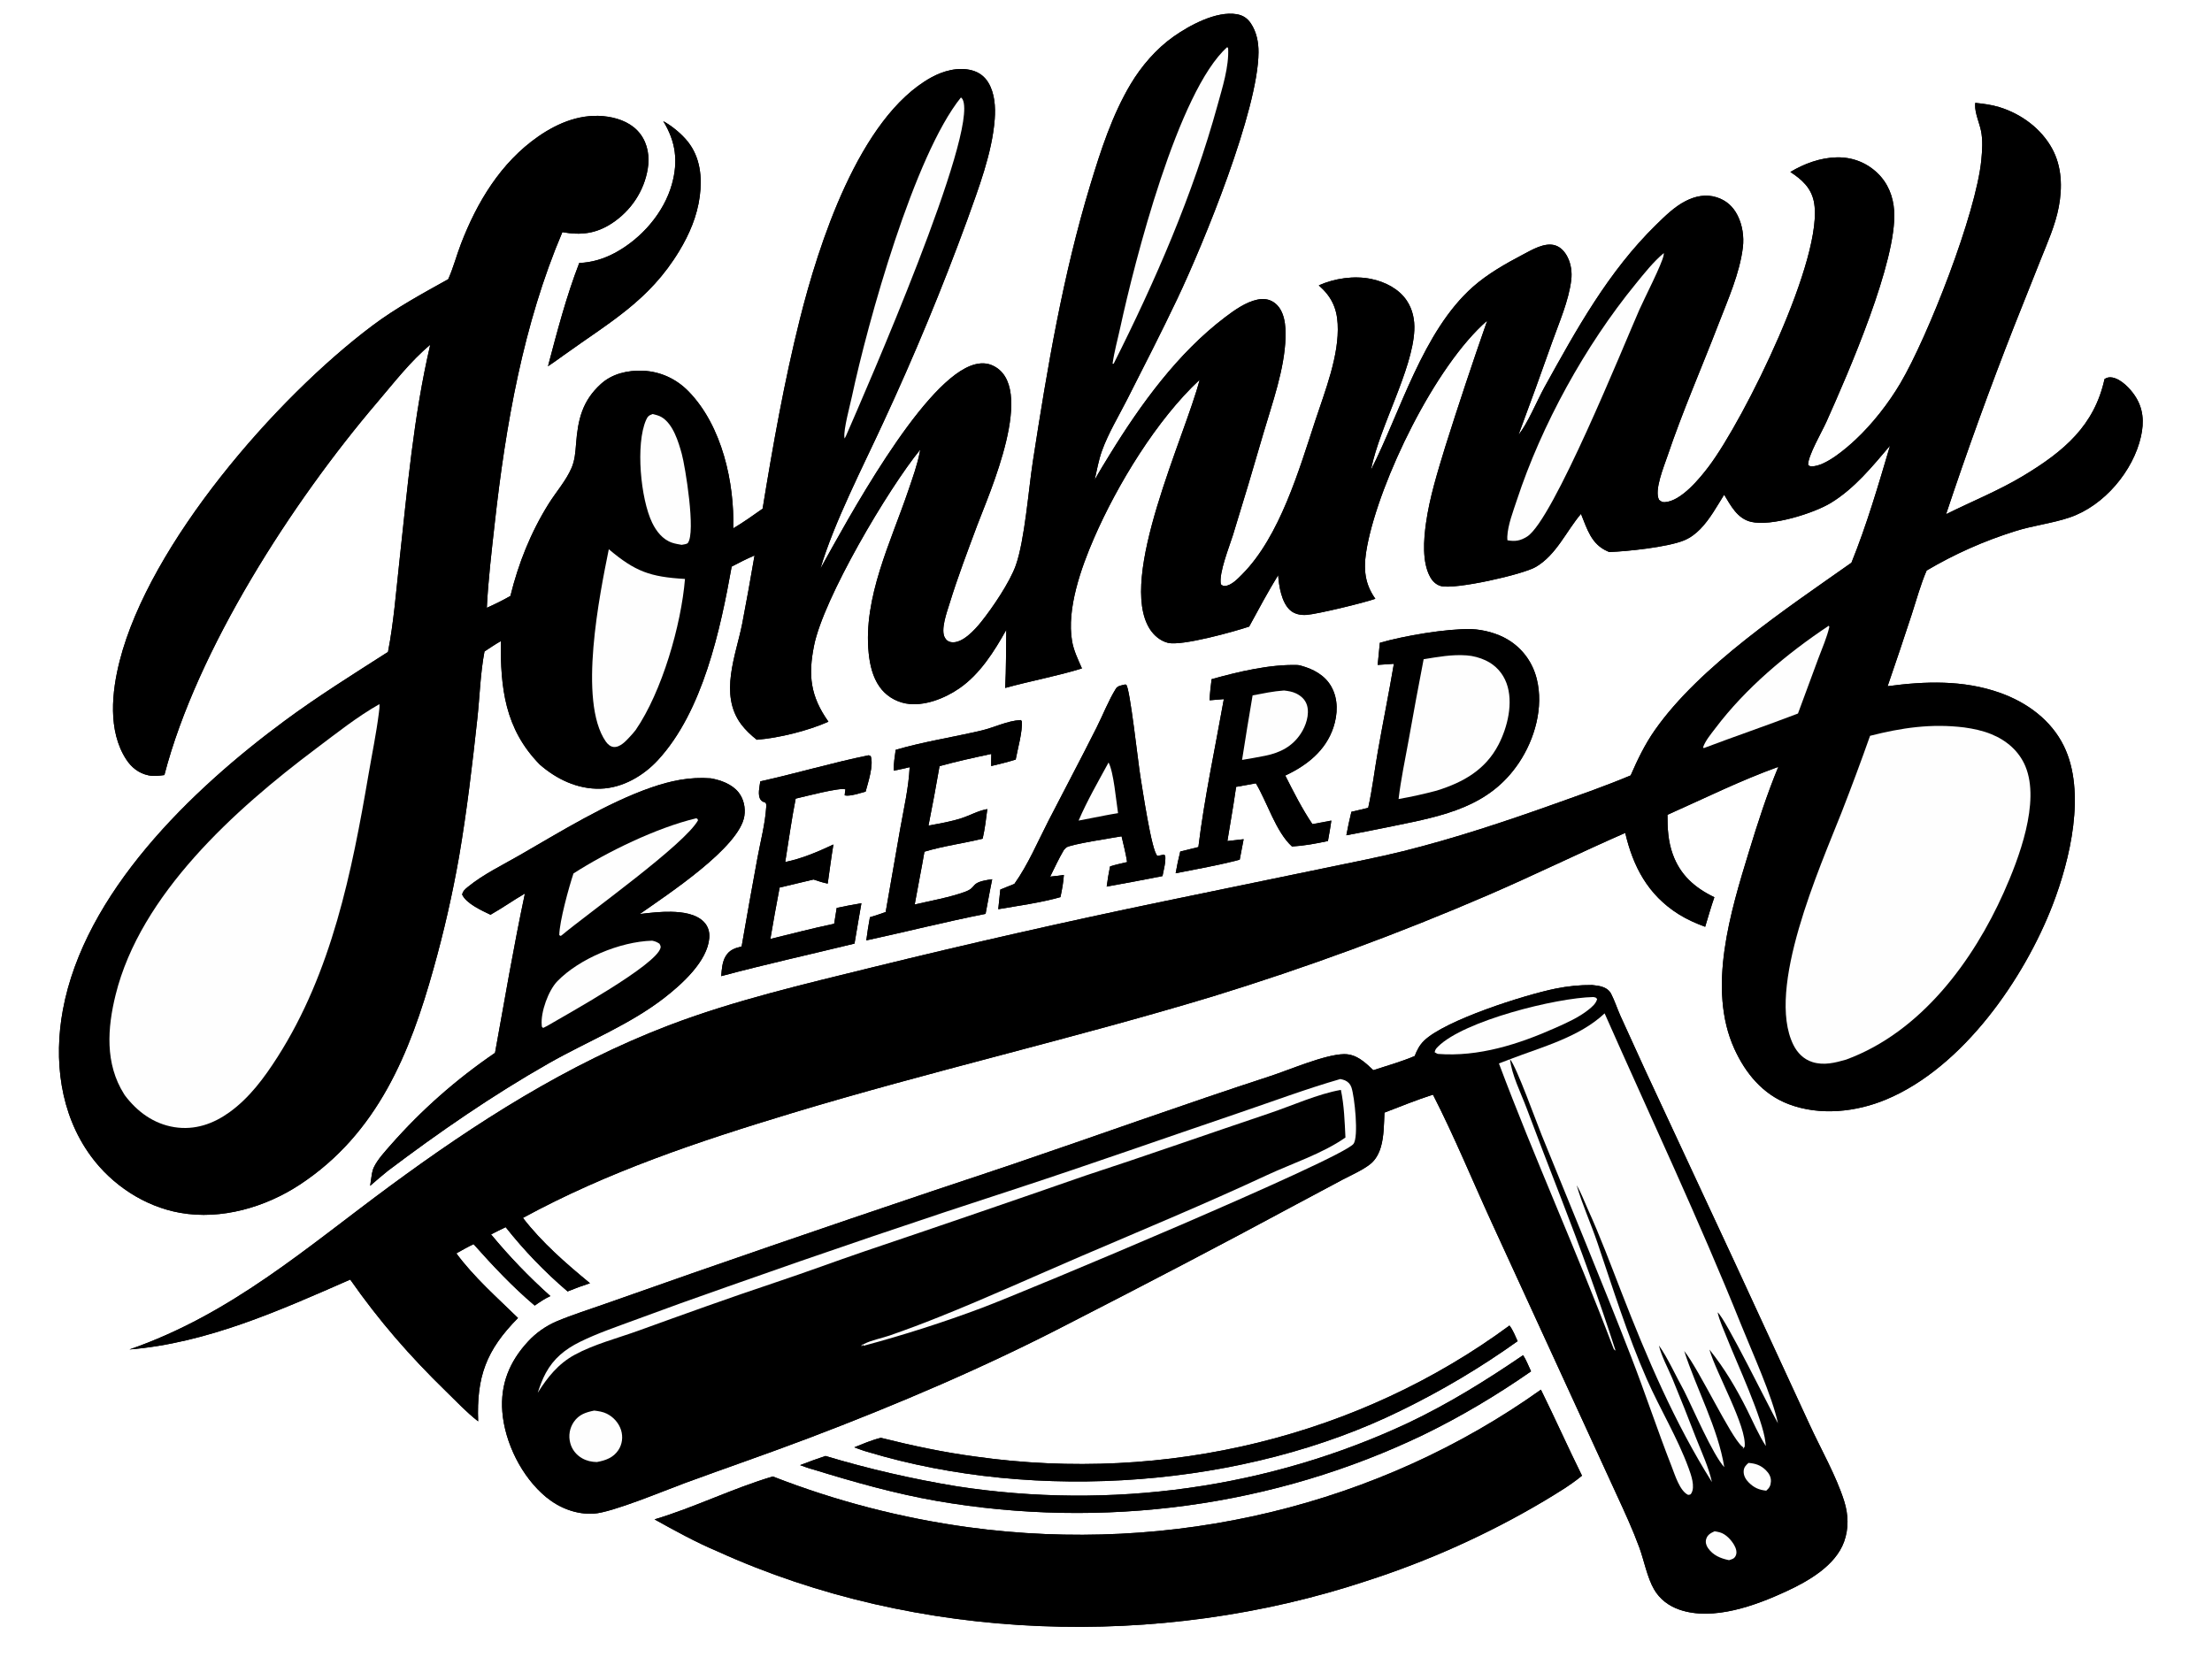 <svg width="1024" height="771" viewBox="0 0 1024 771" fill="none" xmlns="http://www.w3.org/2000/svg">
<rect x="0" y="0" width="1024" height="771" fill="#808080" stroke="none"/>
<g clip-path="url(#clip0_17_283)">
<rect width="1024" height="771" fill="white"/>
<path d="M307.048 56.095C311.109 58.322 315.561 62.012 318.392 65.554C324.232 72.866 325.094 82.161 323.948 90.863C322.744 100.005 319.176 108.398 314.39 116.3C300.523 139.196 282.412 149.047 261.147 164.324C258.691 166.122 256.199 167.874 253.67 169.581C257.922 153.547 262.142 137.243 268.157 121.745C273.941 121.548 279.483 119.844 284.468 117.194C296.944 110.56 307.399 98.438 311.06 85.237C313.983 74.698 312.885 65.638 307.048 56.095Z" fill="black"/>
<path d="M698.782 613.703C700.444 615.836 701.424 618.52 702.544 620.934C694.063 626.995 685.321 632.704 676.319 638.06C667.316 643.417 658.085 648.402 648.624 653.015C576.627 688.498 480.046 695.885 401.642 672.193C399.575 671.652 397.493 670.793 395.465 670.102C399.506 668.464 403.503 666.732 407.782 665.686C422.395 669.348 437.027 672.462 451.982 674.424C454.703 674.806 457.427 675.156 460.156 675.473C462.885 675.79 465.617 676.076 468.351 676.329C471.086 676.582 473.823 676.802 476.562 676.991C479.3 677.178 482.041 677.334 484.783 677.457C487.525 677.581 490.267 677.671 493.009 677.729C495.753 677.788 498.495 677.813 501.237 677.806C503.979 677.8 506.72 677.761 509.46 677.689C512.2 677.617 514.937 677.513 517.672 677.377C520.408 677.24 523.141 677.071 525.871 676.87C528.601 676.668 531.326 676.434 534.048 676.167C536.77 675.901 539.488 675.603 542.2 675.272C544.914 674.941 547.621 674.578 550.323 674.183C553.024 673.788 555.72 673.36 558.409 672.901C561.098 672.442 563.78 671.95 566.455 671.427C569.129 670.904 571.796 670.349 574.456 669.763C577.114 669.176 579.764 668.558 582.405 667.909C585.046 667.259 587.677 666.577 590.298 665.864C592.92 665.152 595.532 664.408 598.133 663.633C600.733 662.859 603.323 662.053 605.901 661.217C608.478 660.38 611.044 659.513 613.598 658.615C616.152 657.717 618.692 656.789 621.22 655.831C623.748 654.872 626.263 653.883 628.764 652.865C631.264 651.846 633.75 650.798 636.222 649.719C638.693 648.642 641.149 647.534 643.59 646.397C646.031 645.26 648.456 644.094 650.865 642.899C653.274 641.704 655.666 640.48 658.041 639.228C660.416 637.976 662.774 636.695 665.114 635.386C667.454 634.078 669.776 632.741 672.079 631.376C674.383 630.011 676.668 628.62 678.934 627.2C681.199 625.78 683.445 624.334 685.671 622.861C687.898 621.388 690.104 619.888 692.289 618.361C694.474 616.835 696.638 615.282 698.782 613.703Z" fill="black"/>
<path d="M402.15 349.676L403.082 350.078C404.543 354.301 401.824 362.347 400.718 366.521C398.224 367.129 393.446 368.846 391.034 368.24C391.079 367.284 391.223 366.427 391.381 365.486C389.198 364.35 371.862 368.969 368.347 369.742C366.422 379.445 365.091 389.321 363.506 399.089C371.398 397.494 378.64 394.332 385.808 390.991C384.807 397 384.035 403.061 383.172 409.092C380.911 408.66 378.79 407.922 376.614 407.198L360.915 410.921C359.396 418.836 357.967 426.767 356.628 434.714C366.455 432.343 376.246 429.738 386.159 427.684L387.335 420.345C391.132 419.545 394.945 418.82 398.776 418.169L397.619 424.815L395.575 436.868C374.998 441.903 354.332 446.45 333.877 451.93C334.112 448.868 334.326 445.341 335.955 442.658C337.665 439.843 340.125 438.967 343.322 438.186C345.689 424.479 348.135 410.787 350.661 397.11C352.091 389.391 354.227 381.373 354.715 373.556C354.907 370.473 353.527 372.158 352.14 370.285C350.584 368.183 351.658 364.137 351.962 361.754C368.761 358.041 385.303 353.095 402.15 349.676Z" fill="black"/>
<path d="M472.514 333.369L473.002 333.85C473.488 338.498 471.069 346.817 470.193 351.674C466.449 352.831 462.675 353.767 458.85 354.668C458.807 352.797 458.88 350.924 458.916 349.055C450.864 350.781 442.858 352.52 434.941 354.716C433.351 363.91 431.644 373.081 429.821 382.231C434.983 381.273 440.228 380.408 445.198 378.78C449.217 377.463 452.838 375.324 457.06 374.596C456.476 379.194 455.931 383.771 454.901 388.296C445.92 390.505 436.856 391.633 427.955 394.317C426.549 402.481 424.891 410.604 423.446 418.762C431.078 416.983 439.288 415.573 446.61 412.945C452.969 410.663 448.184 408.542 459.316 407.079L458.306 412.155L456.251 423.104C437.739 426.748 419.464 431.4 401.036 435.385C401.473 431.781 402.072 428.224 402.719 424.653C405.179 423.911 407.602 423.149 410 422.248L416.741 383.667C418.412 374.294 420.641 364.717 421.11 355.192C418.677 355.832 416.186 356.294 413.717 356.802C413.669 353.554 414.197 350.361 414.636 347.158C427.576 343.37 441.248 341.307 454.406 338.2C460.47 336.768 466.245 333.712 472.514 333.369Z" fill="black"/>
<path d="M705.089 627.433C706.553 629.622 707.619 632.533 708.763 634.912C693.176 645.773 676.277 655.879 659.03 664.242C656.89 665.272 654.739 666.281 652.576 667.269C650.413 668.257 648.24 669.224 646.057 670.17C643.872 671.115 641.678 672.04 639.473 672.944C637.268 673.848 635.054 674.73 632.829 675.591C630.604 676.451 628.371 677.29 626.127 678.108C623.884 678.926 621.631 679.722 619.37 680.496C617.109 681.271 614.839 682.023 612.561 682.752C610.282 683.483 607.996 684.192 605.702 684.878C603.407 685.564 601.105 686.229 598.796 686.871C596.487 687.513 594.17 688.133 591.845 688.73C589.522 689.327 587.192 689.902 584.855 690.455C582.518 691.007 580.175 691.537 577.825 692.044C575.476 692.551 573.121 693.037 570.761 693.499C568.4 693.961 566.034 694.4 563.663 694.817C561.292 695.234 558.917 695.627 556.536 695.998C554.155 696.369 551.771 696.717 549.382 697.043C546.993 697.368 544.601 697.67 542.205 697.949C539.809 698.229 537.409 698.485 535.007 698.718C532.604 698.952 530.198 699.162 527.79 699.349C525.382 699.536 522.972 699.699 520.559 699.84C518.146 699.981 515.732 700.099 513.315 700.193C510.899 700.288 508.482 700.359 506.064 700.407C503.644 700.456 501.225 700.481 498.805 700.483C496.384 700.485 493.964 700.464 491.543 700.419C489.122 700.375 486.701 700.307 484.281 700.216C481.861 700.125 479.441 700.012 477.022 699.874C474.604 699.737 472.186 699.577 469.77 699.394C467.353 699.211 464.939 699.004 462.525 698.775C460.112 698.546 457.701 698.293 455.292 698.017C452.884 697.742 450.478 697.443 448.075 697.122C445.671 696.8 443.271 696.456 440.874 696.089C438.477 695.721 436.084 695.331 433.695 694.919C414.265 691.532 395.167 686.109 376.362 680.31C374.334 679.803 372.358 679.025 370.39 678.331C374.265 676.806 378.185 675.432 382.138 674.09C392.097 677.076 402.145 679.74 412.282 682.081C422.419 684.423 432.621 686.438 442.888 688.124C445.11 688.468 447.335 688.791 449.563 689.093C451.791 689.395 454.021 689.677 456.254 689.939C458.487 690.201 460.721 690.442 462.958 690.663C465.195 690.884 467.434 691.085 469.674 691.265C471.913 691.446 474.155 691.605 476.398 691.745C478.64 691.884 480.883 692.003 483.127 692.101C485.371 692.199 487.615 692.277 489.86 692.334C492.105 692.391 494.349 692.428 496.594 692.444C498.838 692.46 501.082 692.456 503.326 692.431C505.569 692.406 507.812 692.361 510.055 692.295C512.296 692.229 514.537 692.143 516.776 692.036C519.015 691.929 521.252 691.801 523.488 691.653C525.723 691.505 527.957 691.336 530.189 691.148C532.42 690.959 534.648 690.75 536.874 690.519C539.101 690.29 541.324 690.04 543.544 689.77C545.764 689.499 547.981 689.208 550.195 688.897C552.408 688.586 554.618 688.255 556.824 687.903C559.029 687.551 561.231 687.179 563.428 686.788C565.625 686.395 567.818 685.983 570.005 685.551C572.194 685.118 574.377 684.666 576.555 684.194C578.733 683.721 580.905 683.228 583.072 682.716C585.239 682.204 587.4 681.671 589.555 681.119C591.711 680.567 593.86 679.995 596.002 679.403C598.145 678.811 600.281 678.2 602.411 677.569C604.541 676.938 606.663 676.287 608.778 675.617C610.893 674.947 613.001 674.257 615.101 673.548C617.202 672.839 619.295 672.111 621.38 671.364C623.464 670.616 625.54 669.85 627.609 669.064C629.677 668.278 631.737 667.473 633.787 666.65C635.839 665.826 637.881 664.983 639.914 664.122C641.947 663.26 643.971 662.38 645.984 661.482C647.999 660.582 650.003 659.665 651.998 658.729C670.792 649.789 688.084 639.034 705.089 627.433Z" fill="black"/>
<path d="M520.98 316.891C521.115 316.952 521.267 316.983 521.383 317.073C523.073 318.386 526.965 353.831 527.887 359.275C528.756 364.407 533.108 394.368 535.826 396.274L538.856 395.678L539.436 396.183C539.712 399.229 538.727 402.622 538.152 405.615C529.561 407.316 520.952 408.936 512.323 410.475C512.706 407.329 513.261 404.248 513.876 401.141C516.447 400.303 519.139 399.752 521.778 399.124C521.167 395.125 520.114 391.148 519.209 387.194C515.713 387.841 495.575 390.844 493.587 392.395C493.147 392.739 492.829 393.202 492.449 393.605C490.132 397.575 488.186 401.755 486.154 405.866C488.273 405.682 490.39 405.347 492.497 405.075C492.264 408.589 491.644 411.918 490.907 415.357C481.582 417.98 471.707 419.289 462.125 420.945L463.077 411.843L469.585 409.227C475.91 400.331 480.387 389.722 485.346 380.053C492.749 365.618 500.393 351.302 507.664 336.804C510.617 330.916 513.174 324.287 516.644 318.726C517.436 317.46 519.566 317.235 520.98 316.891Z" fill="black"/>
<path d="M513.185 353.027C515.586 357.52 516.682 370.828 517.578 376.479C513.673 377.074 509.792 377.902 505.916 378.637L499.313 379.916C503.284 370.686 508.381 361.875 513.185 353.027Z" fill="#FEFEFE"/>
<path d="M600.708 307.9C601.656 308.027 601.373 307.957 602.298 308.211C608.102 309.807 613.356 312.663 616.298 317.883C619.594 323.73 619.291 330.714 617.269 336.799C613.743 347.408 605.198 354.292 594.994 359.066C598.869 366.743 602.71 374.367 607.558 381.564L616.311 379.92C615.903 383.081 615.278 386.233 614.742 389.375C609.254 390.563 603.748 391.579 598.106 391.913C590.632 385.118 586.655 371.454 581.379 362.662L572.237 364.311L570.984 372.552L568.196 389.399L575.716 388.54L573.9 398.012C564.205 400.616 554.12 402.329 544.248 404.299C544.822 400.901 545.539 397.585 546.375 394.242L554.766 392.172C557.562 369.278 562.519 346.393 566.551 323.678L559.979 324.22C560.057 320.942 560.501 317.698 560.886 314.448C573.222 311.014 587.743 307.515 600.708 307.9Z" fill="black"/>
<path d="M594.392 319.687C596.282 319.903 598.201 320.188 599.926 321.017C602.398 322.205 604.319 324.009 605.064 326.576C606.306 330.862 604.523 336.073 602.161 339.666C598.291 345.552 592.706 348.495 585.693 349.901C582.138 350.602 578.571 351.244 574.99 351.825C576.539 341.857 578.164 331.901 579.865 321.958C584.677 321.047 589.477 320.024 594.392 319.687Z" fill="#FEFEFE"/>
<path d="M681.115 291.249C686.883 291.535 693.09 293.169 698.017 296.124C704.971 300.294 709.559 306.858 711.42 314.369C714.658 327.442 710.517 342.155 703.161 353.149C689.584 373.441 668.669 377.631 645.368 382.364C638.017 383.879 630.65 385.331 623.267 386.719C623.938 383.071 624.717 379.445 625.603 375.842C628.207 375.284 630.792 374.626 633.38 374.01C635.285 365.416 636.321 356.521 637.854 347.841C640.242 334.318 642.973 320.866 645.267 307.323L637.769 307.836L638.772 297.597C650.002 294.368 669.419 291.038 681.115 291.249Z" fill="black"/>
<path d="M678.974 303.433C681.871 303.615 685.115 304.518 687.721 305.743C692.406 307.947 695.73 311.69 697.429 316.344C700.682 325.257 697.903 336.703 693.68 344.806C687.69 356.295 677.592 362.16 665.063 366.05C659.256 367.598 653.382 368.896 647.441 369.942C648.497 360.949 650.4 352.04 652.017 343.135C654.261 330.475 656.604 317.834 659.045 305.211C665.743 304.138 672.116 302.928 678.974 303.433Z" fill="#FEFEFE"/>
<path d="M329.031 360.353C333.712 361.166 338.916 363.109 341.875 366.827C344.342 369.928 345.157 374.037 344.587 377.783C342.378 392.305 309.028 414.131 296.162 423.179C300.984 422.606 305.864 422.039 310.747 422.14C315.866 422.246 322.211 423.05 325.877 426.866C327.882 428.952 328.564 431.551 328.346 434.285C327.494 445.002 315.826 455.519 307.695 461.852C291.499 474.468 271.886 482.133 254.011 492.3C227.973 507.111 203.21 524.213 179.502 542.118C176.708 544.328 174.045 546.692 171.354 549.014L171.697 546.625C172.003 544.574 172.187 542.272 173.098 540.382C174.886 536.675 178.282 533.077 181.008 529.944C184.527 525.941 188.177 522.047 191.956 518.262C195.735 514.477 199.637 510.81 203.662 507.259C207.686 503.708 211.826 500.281 216.08 496.977C220.334 493.673 224.695 490.499 229.162 487.456C233.613 462.856 237.808 438.141 242.998 413.684C237.595 416.82 232.524 420.424 227.074 423.51C222.97 421.548 215.803 418.313 213.937 414.16C214.334 412.47 215.281 411.686 216.667 410.556C223.669 404.848 232.589 400.526 240.512 395.972C259.3 385.176 280.931 371.707 301.492 364.597C310.564 361.459 319.289 359.613 329.031 360.353Z" fill="black"/>
<path d="M301.9 435.52C303.357 435.816 304.104 436.157 305.31 436.935C305.619 437.647 305.975 438.053 305.785 438.835C303.831 446.837 262.303 469.682 253.324 474.97L251.44 475.925C250.723 475.227 250.88 475.596 250.786 474.583C250.225 468.615 253.877 458.546 258.026 454.279C268.09 443.927 286.906 435.954 301.9 435.52Z" fill="#FEFEFE"/>
<path d="M322.252 378.868C323.044 379.158 322.71 378.903 323.154 379.739C317.049 390.929 272.527 422.572 259.893 433.132L259.416 433.296L258.908 432.926C258.987 426.563 263.381 410.688 265.481 404.395C280.997 394.42 303.994 383.216 322.252 378.868Z" fill="#FEFEFE"/>
<path d="M713.336 643.396C719.848 656.597 725.834 670.015 732.348 683.219C726.925 687.707 720.623 691.418 714.553 695.08C708.122 698.892 701.578 702.525 694.921 705.98C688.264 709.434 681.504 712.705 674.641 715.791C667.78 718.878 660.827 721.775 653.782 724.483C646.738 727.191 639.613 729.706 632.409 732.026C536.868 763.656 425.104 760.53 332.028 718.204C322.037 713.994 312.445 708.677 303.007 703.445C321.607 697.878 339.109 689.109 357.753 683.577C365.04 686.422 372.41 689.05 379.862 691.461C387.314 693.872 394.834 696.061 402.421 698.027C410.008 699.995 417.649 701.736 425.342 703.253C433.035 704.768 440.765 706.055 448.534 707.114C451.446 707.508 454.363 707.868 457.283 708.195C460.204 708.522 463.128 708.816 466.054 709.075C468.98 709.334 471.909 709.56 474.84 709.753C477.771 709.945 480.704 710.104 483.637 710.228C486.571 710.352 489.505 710.443 492.439 710.5C495.374 710.557 498.308 710.58 501.241 710.569C504.175 710.558 507.107 710.513 510.038 710.435C512.969 710.356 515.897 710.244 518.824 710.098C521.751 709.952 524.674 709.771 527.596 709.558C530.516 709.344 533.432 709.097 536.345 708.816C539.258 708.534 542.166 708.219 545.069 707.871C547.972 707.522 550.869 707.14 553.761 706.725C556.653 706.31 559.539 705.861 562.417 705.378C565.297 704.896 568.168 704.38 571.032 703.832C573.896 703.283 576.752 702.701 579.6 702.086C582.448 701.471 585.287 700.823 588.116 700.142C590.946 699.461 593.766 698.747 596.576 698.001C599.386 697.255 602.185 696.476 604.973 695.665C607.762 694.853 610.539 694.01 613.304 693.134C616.069 692.258 618.822 691.35 621.563 690.41C624.304 689.47 627.031 688.499 629.745 687.496C632.459 686.492 635.16 685.458 637.846 684.392C640.532 683.326 643.204 682.229 645.86 681.101C648.517 679.973 651.158 678.814 653.783 677.624C656.409 676.434 659.018 675.214 661.611 673.963C664.203 672.712 666.779 671.432 669.337 670.121C671.896 668.81 674.437 667.47 676.96 666.1C679.482 664.73 681.986 663.33 684.471 661.902C686.957 660.474 689.423 659.017 691.87 657.53C694.316 656.044 696.743 654.53 699.15 652.987C701.556 651.444 703.942 649.873 706.307 648.274C708.671 646.676 711.014 645.05 713.336 643.396Z" fill="black"/>
<path d="M737.074 456.055C738.575 456.239 740.17 456.377 741.616 456.833C743.432 457.404 744.985 458.451 745.84 460.124C747.486 463.341 748.633 466.916 750.1 470.221L761.692 495.638L802.564 583.412L837.623 659.365C842.862 670.8 850.055 683.279 853.75 695.079C855.689 701.268 855.878 707.725 853.678 713.804C849.69 724.83 837.277 731.986 826.785 736.83C812.896 743.243 793.106 750.623 777.508 745.254C772.439 743.509 768.338 740.363 765.722 735.857C762.527 730.351 761.103 722.497 758.883 716.439C755.873 708.228 752.146 700.165 748.472 692.188L690.783 566.531C681.671 546.684 673.328 526.289 663.371 506.806C655.768 509.215 648.337 512.277 640.907 515.116C640.658 520.332 640.715 526.004 639.247 531.038C638.394 533.967 636.843 536.997 634.341 538.954C630.617 541.866 625.783 543.906 621.56 546.138L600.304 557.485C565.293 576.38 530.104 594.71 494.66 612.88C456.287 632.811 415.112 650.371 374.419 665.8C355.412 673.007 336.137 679.623 317.044 686.633C307.789 690.032 283.421 700.248 274.907 700.789C266.887 701.298 258.961 698.18 252.903 693.206C241.406 683.765 233.667 667.769 232.547 653.649C231.542 640.977 235.842 630.325 244.558 620.979C245.465 620.001 246.424 619.071 247.436 618.191C248.448 617.31 249.505 616.481 250.61 615.706C251.715 614.93 252.86 614.212 254.046 613.551C255.232 612.891 256.453 612.291 257.707 611.751C265.035 608.68 272.801 606.248 280.319 603.594L320.516 589.477C369.45 572.433 418.523 555.738 467.734 539.392C507.908 525.739 547.771 511.354 588.138 498.184C597.19 495.232 613.263 488.231 622.113 488.054C627.908 487.938 631.926 491.861 635.752 495.473C642.155 493.412 648.732 491.534 654.899 488.926C655.969 486.253 657.066 483.96 659.185 481.88C668.865 472.383 705.594 460.659 720.085 457.722C725.728 456.578 731.28 455.999 737.074 456.055Z" fill="black"/>
<path d="M809.442 677.301C812.698 677.555 815.129 678.374 817.461 680.669C818.931 682.116 819.908 683.834 819.81 685.864C819.717 687.796 819.113 688.89 817.647 690.162C814.224 689.778 811.975 688.794 809.54 686.363C808.11 684.937 807.095 683.126 807.194 681.137C807.285 679.318 808.153 678.456 809.442 677.301Z" fill="#FEFEFE"/>
<path d="M793.738 708.959C794.565 709.089 795.406 709.242 796.211 709.472C799.005 710.27 801.485 713.018 802.831 715.378C803.671 716.851 804.284 718.823 803.454 720.394C802.739 721.749 801.814 721.858 800.415 722.332C796.457 721.522 793.045 720.083 790.707 716.756C789.81 715.479 789.394 713.962 789.87 712.477C790.493 710.531 791.954 709.773 793.738 708.959Z" fill="#FEFEFE"/>
<path d="M275.082 653.076C277.064 653.321 279.069 653.61 280.873 654.503C281.267 654.699 281.65 654.914 282.022 655.146C282.394 655.378 282.753 655.628 283.099 655.894C283.444 656.161 283.776 656.442 284.092 656.739C284.409 657.037 284.709 657.348 284.993 657.674C285.277 657.998 285.544 658.336 285.792 658.687C286.041 659.036 286.27 659.397 286.481 659.768C286.692 660.139 286.883 660.519 287.053 660.907C287.223 661.296 287.373 661.691 287.502 662.094C288.476 665.248 288.081 668.63 286.252 671.383C283.942 674.862 280.404 676.164 276.296 676.901C273.858 676.845 271.691 676.391 269.547 675.199C269.203 675.007 268.871 674.798 268.549 674.574C268.227 674.35 267.918 674.112 267.621 673.858C267.324 673.605 267.041 673.339 266.772 673.058C266.503 672.778 266.25 672.487 266.012 672.183C265.774 671.879 265.552 671.565 265.347 671.241C265.142 670.916 264.955 670.583 264.786 670.242C264.616 669.9 264.465 669.552 264.333 669.197C264.2 668.841 264.087 668.48 263.993 668.115C263.879 667.697 263.789 667.276 263.721 666.85C263.652 666.425 263.608 665.998 263.586 665.569C263.565 665.139 263.567 664.711 263.593 664.283C263.618 663.855 263.667 663.43 263.739 663.008C263.811 662.586 263.906 662.169 264.023 661.757C264.141 661.345 264.281 660.94 264.443 660.542C264.605 660.145 264.789 659.756 264.994 659.378C265.199 658.999 265.424 658.632 265.669 658.276C268.037 654.916 271.069 653.886 275.082 653.076Z" fill="#FEFEFE"/>
<path d="M693.899 492.359L699.041 490.39C699.775 497.567 704.044 505.987 706.616 512.817C711.805 526.622 717.078 540.399 722.435 554.148C731.566 577.733 740.174 601.302 747.89 625.311C746.925 624.838 746.936 624.182 746.538 623.259C729.922 579.35 710.385 536.329 693.899 492.359Z" fill="#FEFEFE"/>
<path d="M737.569 461.612C738.64 461.851 738.683 461.653 739.362 462.559C738.798 464.676 737.024 466.148 735.326 467.506C730.838 471.099 725.134 473.619 719.838 475.972C703.094 483.414 684.493 489.435 665.563 487.94C665.092 487.757 664.584 487.419 664.142 487.173C664.423 485.882 664.773 485.493 665.741 484.525C677.683 472.598 720.435 461.944 737.569 461.612Z" fill="#FEFEFE"/>
<path d="M620.458 499.58C621.114 499.735 621.972 499.885 622.596 500.173C624.107 500.87 625.073 501.886 625.601 503.396C627.064 507.573 629.071 526.496 626.541 529.627C620.793 536.739 475.096 597.781 454.86 605.406C436.99 612.14 418.3 618.109 399.755 623.081L399.352 622.338L398.723 623.063L398.997 623.25C399.375 622.625 399.29 622.599 400.079 622.19C403.407 620.469 408.227 619.563 411.861 618.311C419.57 615.632 427.201 612.772 434.753 609.73C456.926 600.887 478.644 590.956 500.556 581.562C529.212 569.278 558.055 557.325 586.27 544.176C598.225 538.604 612.124 534.158 622.847 526.652C622.477 519.295 622.264 511.866 620.736 504.603C610.156 506.444 598.073 511.919 587.822 515.368C559.326 524.954 530.983 534.957 502.396 544.309C468.441 556.136 434.42 567.801 400.333 579.302C386.542 584.015 372.894 589.101 359.063 593.714C337.725 600.832 316.678 608.436 295.558 616.074C285.96 619.544 274.943 622.391 266.067 627.23C258.336 631.445 253.431 637.709 248.931 644.829C249.979 641.685 251.074 638.588 252.67 635.658C256.316 628.961 261.543 624.684 268.541 621.232C276.542 617.284 285.287 614.337 293.7 611.213C307.946 605.929 322.248 600.78 336.608 595.766C381.223 579.976 426.065 564.756 471.133 550.106C505.529 538.809 539.662 526.76 573.924 515.115C589.343 509.876 604.785 504.099 620.458 499.58Z" fill="#FEFEFE"/>
<path d="M699.036 490.391C714.041 484.632 731.09 480.201 742.825 469.173C764.057 517.186 786.495 564.725 806.037 613.376C811.111 626.009 820.409 646.374 823.063 658.963C819.18 652.046 798.571 610.043 795.136 607.606C796.035 611.56 797.864 615.428 799.364 619.23C803.982 630.933 816.048 656.754 817.269 667.724C817.335 668.315 817.403 668.9 817.454 669.492C814.092 664.26 811.594 658.371 808.83 652.837C803.862 642.891 798.398 633.615 791.341 624.807C794.412 635.674 808.695 660.431 807.66 669.8L806.738 670.957L807.048 670.146C806.84 669.982 806.624 669.824 806.422 669.653C801.091 665.142 786.803 634.46 779.67 625.476C785.276 642.925 795.397 661.421 798.209 679.266C792.782 673.32 783.699 652.017 779.594 643.902C776.301 638.024 771.714 628.01 767.955 622.935C769.175 627.984 772.13 633.359 774.174 638.221C777.963 647.414 781.638 656.646 785.199 665.917C787.822 672.568 790.958 679.226 792.505 686.175C775.133 658.514 762.424 628.65 750.747 598.626C745.684 585.61 740.821 572.522 735.021 559.767C733.325 556.037 732.003 552.305 729.881 548.75C732.52 557.818 736.498 566.524 739.534 575.479C746.67 596.53 753.365 618.072 762.358 638.526C768.442 652.362 776.498 665.47 781.688 679.65C782.863 682.858 784.846 688.35 782.937 691.43C782.505 692.126 782.262 691.975 781.503 692.108C777.623 690.361 775.324 682.712 773.885 679.042C767.26 662.141 761.61 644.927 755.042 628.007C741.716 593.676 727.498 559.576 713.646 525.418C710.993 518.877 702.206 494.32 699.036 490.391Z" fill="#FEFEFE"/>
<path d="M914.404 47.622C918.222 48.035 921.825 48.467 925.512 49.592C935.788 52.729 944.947 59.611 949.964 68.759C954.544 77.111 954.768 86.794 953.068 95.783C951.45 104.336 947.736 112.555 944.514 120.628L932.426 151.012C921.146 179.77 910.635 208.792 900.893 238.076C912.78 232.147 925.162 227.198 936.524 220.367C955.582 208.908 969.518 197.026 974.253 175.49C975.359 174.757 976.517 174.527 977.887 174.782C981.994 175.548 986.093 179.91 988.242 183.105C992.306 189.148 992.606 195.43 991.109 202.116C987.582 217.867 974.225 234.138 958.031 239.602C949.914 242.34 941.13 243.304 932.937 245.911C929.334 247.036 925.771 248.262 922.248 249.59C918.726 250.916 915.251 252.341 911.822 253.864C908.393 255.388 905.017 257.008 901.693 258.723C898.37 260.437 895.105 262.244 891.898 264.144C889.069 270.693 887.187 277.767 884.971 284.544C881.346 295.627 877.631 306.681 873.828 317.707C891.163 315.364 908.87 314.764 925.712 320.714C938.508 325.234 949.591 333.496 955.421 345.402C965.827 366.657 958.297 398.035 950.22 418.982C937.147 452.881 908.884 494.116 873.174 509.039C859.293 514.839 842.557 516.726 827.991 511.19C815.863 506.581 807.968 496.718 802.914 485.642C790.145 457.663 801.215 421.846 809.646 394.284C813.683 381.085 817.943 367.817 823.238 355.036C805.722 361.331 788.849 369.717 771.919 377.24C771.896 383.44 772.217 389.555 774.377 395.507C777.824 405.013 784.33 410.912 793.629 415.402C792.059 419.911 790.756 424.516 789.373 429.083C785.072 427.51 780.986 425.7 777.12 423.279C762.776 414.298 755.951 400.993 752.372 385.62C731.09 394.937 710.228 405.187 688.891 414.406C668.156 423.348 647.161 431.73 625.908 439.554C604.655 447.377 583.176 454.629 561.472 461.311C496.86 480.866 430.784 495.923 366.152 515.495C323.228 528.493 281.206 542.546 242.084 563.874C250.831 575.246 261.956 584.92 273.124 594.116C269.589 595.253 266.174 596.511 262.753 597.911C257.477 593.403 252.445 588.663 247.655 583.692C242.866 578.721 238.344 573.543 234.089 568.157C231.808 569.207 229.572 570.395 227.325 571.512C231.516 576.586 235.902 581.506 240.484 586.27C245.065 591.035 249.829 595.63 254.774 600.057C252.131 601.269 249.893 602.819 247.539 604.455C237.294 595.798 228.069 585.948 219.229 576.021C216.5 577.323 213.89 578.818 211.261 580.286C219.277 591.188 230.039 600.682 239.795 610.212C224.984 625.186 220.582 637.483 221.352 658.062C216.018 653.92 211.256 648.822 206.444 644.139C189.667 627.808 175.405 611.426 162.134 592.422C129.848 606.549 96.025 621.823 59.944 624.776C107.144 608.4 141.825 577.631 180.617 549.056C220.327 519.805 262.472 492.748 309.453 474.787C339.723 463.213 372.238 455.661 403.864 447.857C448.502 436.878 493.362 426.712 538.444 417.36L613.706 401.817C625.688 399.285 637.798 397.016 649.662 394.054C673.489 388.105 697.02 380.276 720.03 372.064C731.722 367.892 743.472 363.81 754.882 359.001C758.078 351.689 761.423 344.687 766.05 338.077C786.893 308.305 827.048 281.733 857.084 260.531C864.174 243.045 869.607 224.408 874.951 206.342C866.799 215.897 858.624 226.067 847.596 232.813C839.703 237.64 820.011 243.819 810.634 241.607C804.219 240.094 801.188 234.001 798.159 229.04C794.815 234.394 791.57 240.356 787.118 244.929C784.925 247.181 782.426 249.056 779.424 250.266C771.875 253.31 753.416 255.283 744.985 255.574C744.76 255.482 744.535 255.391 744.312 255.297C736.582 252.018 734.724 244.802 731.884 237.919C725.044 245.92 720.546 256.84 711.027 262.455C704.951 266.038 673.385 273.111 666.984 271.322C664.728 270.691 663.133 269.05 662.065 267.122C658.232 260.203 659.094 249.709 660.116 242.335C661.781 230.325 665.544 218.368 669.065 206.786C675.231 187.241 681.701 167.792 688.475 148.44C664.287 169.41 638.741 222.391 632.917 252.743C631.209 261.646 631.078 269.379 636.692 277.227C631.307 279.142 609.937 284.302 604.834 284.684C602.114 284.887 599.247 284.33 597.196 282.471C593.232 278.881 592.027 271.213 591.701 266.263C586.952 274.05 582.609 282.098 578.27 290.1C571.522 292.365 547.071 299.224 540.65 297.615C537.1 296.726 534.134 294.138 532.271 291.212C517.238 267.607 548.646 201.859 555.354 175.819C535.417 194.376 517.147 224.546 506.477 249.092C500.546 262.739 493.703 281.841 496.3 296.877C497.058 301.265 499.067 305.373 500.868 309.467C489.308 313.057 477.056 315.257 465.334 318.511C465.803 309.582 465.692 300.553 465.839 291.605C460.328 301.442 453.752 312.028 444.124 318.678C437.433 323.3 427.789 327.224 419.302 325.691C418.689 325.575 418.084 325.431 417.485 325.258C416.887 325.085 416.299 324.883 415.721 324.655C415.143 324.426 414.577 324.171 414.025 323.889C413.473 323.607 412.937 323.3 412.417 322.967C411.896 322.634 411.394 322.278 410.91 321.898C410.427 321.519 409.964 321.118 409.521 320.694C409.08 320.272 408.661 319.83 408.265 319.368C407.869 318.906 407.499 318.426 407.153 317.93C403.959 313.407 402.697 307.76 402.151 302.462C399.49 276.685 412.409 250.957 420.501 227.042C422.503 221.125 424.716 215.107 425.863 208.964L426.01 208.157C411.142 226.335 381.211 276.989 376.838 298.947C374.097 312.713 375.118 322.292 383.508 334.138C374.029 338.326 360.869 341.631 350.343 342.499C347.684 340.414 344.985 337.876 343.012 335.192C332.869 321.388 340.679 303.373 343.574 288.827C345.595 278.295 347.503 267.742 349.3 257.17C345.66 258.733 342.192 260.475 338.712 262.33C333.518 291.364 325.39 329.432 304.488 351.992C297.908 359.094 288.307 364.836 277.999 365.146C267.377 365.466 257.589 360.709 249.884 353.978C233.63 337.413 231.661 318.292 231.851 296.837C229.235 298.28 226.776 300.002 224.285 301.625C222.37 311.627 222.09 322.451 220.987 332.603C218.659 354.029 216.136 375.516 212.493 396.756C209.419 414.187 205.485 431.426 200.69 448.473C189.865 487.292 174.894 524.762 138.711 548.515C123.063 558.788 102.596 564.963 83.287 561.496C66.677 558.515 51.76 548.457 42.127 535.338C27.633 515.598 24.869 490.508 29.099 467.62C39.102 413.489 88.156 365.921 131.886 333.639C147.207 322.33 163.525 312.14 179.616 301.835C182.252 288.241 183.337 274.072 184.852 260.301C188.563 226.575 191.431 192.72 199.174 159.618C190.021 167.227 182.32 177.26 174.684 186.21C135.335 232.33 91.162 300.768 76.097 358.838C73.622 359.16 71.237 359.491 68.739 358.967C64.183 358.012 60.813 355.269 58.396 351.542C49.809 338.301 51.786 320.173 55.39 306.022C69.19 251.842 127.357 184.547 172.442 150.727C183.389 142.516 195.466 135.967 207.488 129.275C209.859 124.007 211.362 118.165 213.451 112.754C220.795 93.73 231.703 75.342 249.175 63.196C258.471 56.732 269.569 52.198 281.447 54.046C287.258 54.95 292.892 57.344 296.415 62.025C299.949 66.721 300.791 72.649 299.858 78.173C299.754 78.805 299.633 79.433 299.495 80.059C299.357 80.684 299.204 81.306 299.034 81.923C298.864 82.54 298.678 83.153 298.475 83.761C298.272 84.369 298.054 84.972 297.819 85.57C297.585 86.167 297.335 86.758 297.07 87.343C296.804 87.928 296.523 88.506 296.227 89.077C295.931 89.648 295.62 90.212 295.294 90.768C294.968 91.324 294.627 91.871 294.272 92.41C293.917 92.95 293.548 93.48 293.164 94.002C292.781 94.523 292.384 95.036 291.974 95.538C291.564 96.04 291.14 96.532 290.703 97.014C290.266 97.496 289.817 97.968 289.355 98.428C288.893 98.888 288.419 99.337 287.933 99.775C287.447 100.213 286.95 100.639 286.441 101.053C285.932 101.466 285.413 101.868 284.883 102.257C284.352 102.646 283.811 103.022 283.261 103.385C276.005 108.142 269.019 109.046 260.331 107.482C242.212 150.08 234.085 196.814 229.005 242.47C227.567 255.396 226.015 268.408 225.36 281.409C229.124 279.725 232.728 277.966 236.282 275.921C240.007 260.803 245.657 246.582 253.981 233.253C257.403 227.773 262.056 222.552 264.588 216.635C266.126 213.041 266.377 209.354 266.674 205.521C267.532 194.429 269.457 185.706 278.146 177.796C283.347 173.059 290.454 171.37 297.587 171.65C305.797 171.973 313.179 175.489 318.749 181.202C334.381 197.234 340.047 223.768 339.439 244.622C344.135 241.828 348.593 238.656 353.034 235.522C357.798 206.264 363.071 176.53 370.282 147.76C378.798 113.781 397.553 54.475 431.011 35.912C436.537 32.846 443.597 30.832 450.016 32.595C453.336 33.507 455.869 35.463 457.569 38.316C460.528 43.276 460.898 49.637 460.486 55.152C459.314 70.849 452.97 87.241 447.704 101.995C436.128 133.631 423.231 164.754 409.013 195.365C399.504 216.077 386.136 241.81 379.781 263.3C392.194 240.925 425.701 178.886 449.037 169.466C452.234 168.175 455.832 167.652 459.148 169.057C480.625 178.164 457.606 229.19 452.424 243.102C447.931 255.164 443.342 267.191 439.563 279.49C438.428 283.18 435.244 291.717 437.458 295.308C438.122 296.386 438.809 297.024 440.132 297.285C445.325 298.308 451.393 291.44 454.165 287.991C459.48 281.375 467.488 269.541 470.253 261.722C474.382 250.041 476.135 226.592 478.178 213.385C484.846 170.272 492.022 127.502 504.713 85.648C509.529 69.769 514.814 53.363 523.399 38.957C528.33 30.682 535.24 22.601 543.312 16.913C550.491 11.855 563.056 4.924 572.58 6.589C575.468 7.094 577.491 8.492 579.059 10.831C581.711 14.783 582.627 19.589 582.605 24.169C582.481 50.99 557.235 112.573 545.059 138.246C537.638 153.892 529.661 169.4 521.829 184.865C517.884 192.655 513.038 200.603 510.109 208.788C508.575 213.072 507.759 217.75 506.75 222.182C509.019 218.093 511.5 214.087 513.954 210.098C528.011 187.262 545.196 163.481 567.145 146.865C571.392 143.65 576.682 139.847 582.12 138.717C584.761 138.168 587.341 138.415 589.626 139.927C594.819 143.365 595.288 150.99 595.108 156.394C594.621 171.076 589.014 186.478 584.896 200.537C580.331 216.324 575.618 232.068 570.758 247.77C569.109 253.102 564.127 265.355 565.178 270.548C565.904 271.025 566.121 271.391 567.05 271.311C570.137 271.047 573.005 267.944 575.024 265.916C592.47 248.392 601.45 217.324 608.881 194.742C613.389 181.042 620.056 164.46 619.242 149.91C618.825 142.477 616.291 137.236 610.505 132.12C617.731 128.896 626.771 127.512 634.732 129.144C641.173 130.464 647.54 133.699 651.184 139.095C653.995 143.256 654.957 148.126 654.726 152.953C653.842 171.339 638.777 197.336 634.764 217.021L634.656 217.587C648.331 190.731 658.546 153.481 681.83 132.84C688.568 126.867 696.876 122.129 704.947 117.895C709.056 115.74 715.052 112.047 719.981 113.615C722.595 114.446 724.416 116.609 725.594 118.882C727.302 122.182 727.809 126.07 727.374 129.658C726.208 139.297 721.733 149.398 718.478 158.55C713.438 172.824 708.273 187.054 702.981 201.241C707.006 196.517 711.678 185.225 714.966 179.287C729.729 152.624 744.484 125.739 766.76 103.989C770.83 100.016 775.135 95.736 780.338 93.075C784.788 90.797 789.725 89.756 794.711 91.351C799.205 92.787 802.273 95.631 804.332 99.652C806.635 104.154 807.421 109.611 806.826 114.516C805.364 126.581 799.901 138.723 795.533 150.061C787.688 170.426 778.847 190.6 771.879 211.263C770.281 216.001 765.67 227.066 768.026 231.422C768.969 232.127 769.391 232.564 770.674 232.495C778.294 232.087 787.089 221.21 791.054 215.953C807.377 194.317 844.968 118.36 839.665 93.196C838.337 86.897 834.172 83.129 828.808 79.621C835.157 75.808 842.695 72.995 850.356 72.853C857.431 72.723 863.922 75.202 868.995 79.997C874.045 84.77 876.45 91.04 876.863 97.618C878.313 120.73 855.59 172.747 845.49 195.311C843.395 199.989 836.898 211.056 837.025 215.283C837.762 215.753 837.791 215.915 838.733 215.913C845.11 215.897 854.672 207.598 858.926 203.623C866.853 196.217 874.273 186.69 879.71 177.485C892.492 155.845 914.812 98.834 917.209 74.104C917.631 69.741 917.977 64.702 917.027 60.369C916.234 56.746 914.23 52.242 914.348 48.62C914.358 48.288 914.385 47.955 914.404 47.622Z" fill="black"/>
<path d="M302.112 191.688C303.485 192.023 304.981 192.374 306.204 193.088C311.604 196.235 314.108 204.669 315.609 210.12C317.21 215.933 322.199 246.497 318.413 251.403C317.993 251.948 316.267 252.094 315.549 252.252C314.074 251.989 312.547 251.749 311.127 251.269C306.731 249.783 303.801 245.911 301.924 242.049C296.553 231 294.159 205.604 299.103 194.413C299.819 192.79 300.39 192.309 302.112 191.688Z" fill="#FEFEFE"/>
<path d="M846.574 289.716L846.859 290.23C845.722 295.212 843.535 300.082 841.751 304.877L832.332 330.348C817.902 335.9 803.177 340.887 788.7 346.372L788.412 345.971C789.471 342.875 792.183 339.701 794.162 337.079C808.072 318.652 827.052 302.712 846.574 289.716Z" fill="#FEFEFE"/>
<path d="M568.147 21.796L568.546 22.407C568.969 30.927 565.884 40.501 563.633 48.694C552.273 90.035 534.862 130.001 515.541 168.409L515.04 168.39C515.823 162.777 517.424 157.087 518.629 151.534C525.186 121.326 545.33 42.079 568.147 21.796Z" fill="#FEFEFE"/>
<path d="M444.849 45.122C445.205 45.44 445.431 45.595 445.656 46.057C453.08 61.311 400.906 180.495 391.57 201.96L390.998 203C390.966 202.846 390.919 202.694 390.901 202.54C390.472 198.701 393.471 187.829 394.361 183.654C401.75 148.975 423.287 71.789 444.849 45.122Z" fill="#FEFEFE"/>
<path d="M770.237 117.163C770.21 117.474 770.206 117.789 770.155 118.099C769.491 122.118 761.115 138.367 758.941 143.325C751.231 160.907 718.955 240.822 706.964 248.41C703.884 250.36 701.478 250.792 697.843 250.146C697.801 249.521 697.747 249.067 697.775 248.459C698.028 243.023 700.492 236.73 702.206 231.516C713.613 196.835 733.743 160.159 757.144 131.513C761.172 126.582 765.29 121.295 770.237 117.163Z" fill="#FEFEFE"/>
<path d="M281.831 254.288C294.059 264.607 300.908 267.099 317.097 268.041C315.35 289.409 306.428 320.284 294.274 337.978C293.431 339.056 292.536 340.095 291.59 341.094C289.84 342.975 287.083 346.088 284.107 345.838C282.531 345.707 281.232 344.471 280.406 343.274C267.533 324.614 277.633 275.11 281.831 254.288Z" fill="#FEFEFE"/>
<path d="M909.305 336.789C913.573 337.378 917.797 338.273 921.79 339.892C928.959 342.802 934.707 347.812 937.612 354.776C944.547 371.397 934.612 397.501 927.605 413.179C913.508 444.727 889.424 477.756 854.679 490.561C849.578 492.038 844.305 493.406 838.965 491.697C834.892 490.395 832.021 487.399 830.222 483.779C817.315 457.806 842.49 401.626 852.488 376.216C857.09 364.434 861.497 352.584 865.709 340.665C880.364 336.944 894.007 334.909 909.305 336.789Z" fill="#FEFEFE"/>
<path d="M175.652 326.004C175.765 327.393 175.571 328.651 175.399 330.026C174.204 339.575 172.223 349.053 170.603 358.54C162.892 403.669 153.597 450.078 128.4 489.494C122.378 498.912 115.497 508.29 106.153 515C98.764 520.307 90.192 523.369 80.709 521.853C71.045 520.308 63.477 514.611 57.867 507.207C57.727 506.993 57.583 506.783 57.447 506.567C48.498 492.408 49.748 475.842 53.527 460.567C65.01 414.166 108.501 374.941 146.333 346.558C155.695 339.535 165.379 331.8 175.652 326.004Z" fill="#FEFEFE"/>
<path d="M307.048 56.095C311.109 58.322 315.561 62.012 318.392 65.554C324.232 72.866 325.094 82.161 323.948 90.863C322.744 100.005 319.176 108.398 314.39 116.3C300.523 139.196 282.412 149.047 261.147 164.324C258.691 166.122 256.199 167.874 253.67 169.581C257.922 153.547 262.142 137.243 268.157 121.745C273.941 121.548 279.483 119.844 284.468 117.194C296.944 110.56 307.399 98.438 311.06 85.237C313.983 74.698 312.885 65.638 307.048 56.095Z" fill="black"/>
<path d="M698.782 613.703C700.444 615.836 701.424 618.52 702.544 620.934C694.063 626.995 685.321 632.704 676.319 638.06C667.316 643.417 658.085 648.402 648.624 653.015C576.627 688.498 480.046 695.885 401.642 672.193C399.575 671.652 397.493 670.793 395.465 670.102C399.506 668.464 403.503 666.732 407.782 665.686C422.395 669.348 437.027 672.462 451.982 674.424C454.703 674.806 457.427 675.156 460.156 675.473C462.885 675.79 465.617 676.076 468.351 676.329C471.086 676.582 473.823 676.802 476.562 676.991C479.3 677.178 482.041 677.334 484.783 677.457C487.525 677.581 490.267 677.671 493.009 677.729C495.753 677.788 498.495 677.813 501.237 677.806C503.979 677.8 506.72 677.761 509.46 677.689C512.2 677.617 514.937 677.513 517.672 677.377C520.408 677.24 523.141 677.071 525.871 676.87C528.601 676.668 531.326 676.434 534.048 676.167C536.77 675.901 539.488 675.603 542.2 675.272C544.914 674.941 547.621 674.578 550.323 674.183C553.024 673.788 555.72 673.36 558.409 672.901C561.098 672.442 563.78 671.95 566.455 671.427C569.129 670.904 571.796 670.349 574.456 669.763C577.114 669.176 579.764 668.558 582.405 667.909C585.046 667.259 587.677 666.577 590.298 665.864C592.92 665.152 595.532 664.408 598.133 663.633C600.733 662.859 603.323 662.053 605.901 661.217C608.478 660.38 611.044 659.513 613.598 658.615C616.152 657.717 618.692 656.789 621.22 655.831C623.748 654.872 626.263 653.883 628.764 652.865C631.264 651.846 633.75 650.798 636.222 649.719C638.693 648.642 641.149 647.534 643.59 646.397C646.031 645.26 648.456 644.094 650.865 642.899C653.274 641.704 655.666 640.48 658.041 639.228C660.416 637.976 662.774 636.695 665.114 635.386C667.454 634.078 669.776 632.741 672.079 631.376C674.383 630.011 676.668 628.62 678.934 627.2C681.199 625.78 683.445 624.334 685.671 622.861C687.898 621.388 690.104 619.888 692.289 618.361C694.474 616.835 696.638 615.282 698.782 613.703Z" fill="black"/>
<path d="M402.15 349.676L403.082 350.078C404.543 354.301 401.824 362.347 400.718 366.521C398.224 367.129 393.446 368.846 391.034 368.24C391.079 367.284 391.223 366.427 391.381 365.486C389.198 364.35 371.862 368.969 368.347 369.742C366.422 379.445 365.091 389.321 363.506 399.089C371.398 397.494 378.64 394.332 385.808 390.991C384.807 397 384.035 403.061 383.172 409.092C380.911 408.66 378.79 407.922 376.614 407.198L360.915 410.921C359.396 418.836 357.967 426.767 356.628 434.714C366.455 432.343 376.246 429.738 386.159 427.684L387.335 420.345C391.132 419.545 394.945 418.82 398.776 418.169L397.619 424.815L395.575 436.868C374.998 441.903 354.332 446.45 333.877 451.93C334.112 448.868 334.326 445.341 335.955 442.658C337.665 439.843 340.125 438.967 343.322 438.186C345.689 424.479 348.135 410.787 350.661 397.11C352.091 389.391 354.227 381.373 354.715 373.556C354.907 370.473 353.527 372.158 352.14 370.285C350.584 368.183 351.658 364.137 351.962 361.754C368.761 358.041 385.303 353.095 402.15 349.676Z" fill="black"/>
<path d="M472.514 333.369L473.002 333.85C473.488 338.498 471.069 346.817 470.193 351.674C466.449 352.831 462.675 353.767 458.85 354.668C458.807 352.797 458.88 350.924 458.916 349.055C450.864 350.781 442.858 352.52 434.941 354.716C433.351 363.91 431.644 373.081 429.821 382.231C434.983 381.273 440.228 380.408 445.198 378.78C449.217 377.463 452.838 375.324 457.06 374.596C456.476 379.194 455.931 383.771 454.901 388.296C445.92 390.505 436.856 391.633 427.955 394.317C426.549 402.481 424.891 410.604 423.446 418.762C431.078 416.983 439.288 415.573 446.61 412.945C452.969 410.663 448.184 408.542 459.316 407.079L458.306 412.155L456.251 423.104C437.739 426.748 419.464 431.4 401.036 435.385C401.473 431.781 402.072 428.224 402.719 424.653C405.179 423.911 407.602 423.149 410 422.248L416.741 383.667C418.412 374.294 420.641 364.717 421.11 355.192C418.677 355.832 416.186 356.294 413.717 356.802C413.669 353.554 414.197 350.361 414.636 347.158C427.576 343.37 441.248 341.307 454.406 338.2C460.47 336.768 466.245 333.712 472.514 333.369Z" fill="black"/>
<path d="M705.089 627.433C706.553 629.622 707.619 632.533 708.763 634.912C693.176 645.773 676.277 655.879 659.03 664.242C656.89 665.272 654.739 666.281 652.576 667.269C650.413 668.257 648.24 669.224 646.057 670.17C643.872 671.115 641.678 672.04 639.473 672.944C637.268 673.848 635.054 674.73 632.829 675.591C630.604 676.451 628.371 677.29 626.127 678.108C623.884 678.926 621.631 679.722 619.37 680.496C617.109 681.271 614.839 682.023 612.561 682.752C610.282 683.483 607.996 684.192 605.702 684.878C603.407 685.564 601.105 686.229 598.796 686.871C596.487 687.513 594.17 688.133 591.845 688.73C589.522 689.327 587.192 689.902 584.855 690.455C582.518 691.007 580.175 691.537 577.825 692.044C575.476 692.551 573.121 693.037 570.761 693.499C568.4 693.961 566.034 694.4 563.663 694.817C561.292 695.234 558.917 695.627 556.536 695.998C554.155 696.369 551.771 696.717 549.382 697.043C546.993 697.368 544.601 697.67 542.205 697.949C539.809 698.229 537.409 698.485 535.007 698.718C532.604 698.952 530.198 699.162 527.79 699.349C525.382 699.536 522.972 699.699 520.559 699.84C518.146 699.981 515.732 700.099 513.315 700.193C510.899 700.288 508.482 700.359 506.064 700.407C503.644 700.456 501.225 700.481 498.805 700.483C496.384 700.485 493.964 700.464 491.543 700.419C489.122 700.375 486.701 700.307 484.281 700.216C481.861 700.125 479.441 700.012 477.022 699.874C474.604 699.737 472.186 699.577 469.77 699.394C467.353 699.211 464.939 699.004 462.525 698.775C460.112 698.546 457.701 698.293 455.292 698.017C452.884 697.742 450.478 697.443 448.075 697.122C445.671 696.8 443.271 696.456 440.874 696.089C438.477 695.721 436.084 695.331 433.695 694.919C414.265 691.532 395.167 686.109 376.362 680.31C374.334 679.803 372.358 679.025 370.39 678.331C374.265 676.806 378.185 675.432 382.138 674.09C392.097 677.076 402.145 679.74 412.282 682.081C422.419 684.423 432.621 686.438 442.888 688.124C445.11 688.468 447.335 688.791 449.563 689.093C451.791 689.395 454.021 689.677 456.254 689.939C458.487 690.201 460.721 690.442 462.958 690.663C465.195 690.884 467.434 691.085 469.674 691.265C471.913 691.446 474.155 691.605 476.398 691.745C478.64 691.884 480.883 692.003 483.127 692.101C485.371 692.199 487.615 692.277 489.86 692.334C492.105 692.391 494.349 692.428 496.594 692.444C498.838 692.46 501.082 692.456 503.326 692.431C505.569 692.406 507.812 692.361 510.055 692.295C512.296 692.229 514.537 692.143 516.776 692.036C519.015 691.929 521.252 691.801 523.488 691.653C525.723 691.505 527.957 691.336 530.189 691.148C532.42 690.959 534.648 690.75 536.874 690.519C539.101 690.29 541.324 690.04 543.544 689.77C545.764 689.499 547.981 689.208 550.195 688.897C552.408 688.586 554.618 688.255 556.824 687.903C559.029 687.551 561.231 687.179 563.428 686.788C565.625 686.395 567.818 685.983 570.005 685.551C572.194 685.118 574.377 684.666 576.555 684.194C578.733 683.721 580.905 683.228 583.072 682.716C585.239 682.204 587.4 681.671 589.555 681.119C591.711 680.567 593.86 679.995 596.002 679.403C598.145 678.811 600.281 678.2 602.411 677.569C604.541 676.938 606.663 676.287 608.778 675.617C610.893 674.947 613.001 674.257 615.101 673.548C617.202 672.839 619.295 672.111 621.38 671.364C623.464 670.616 625.54 669.85 627.609 669.064C629.677 668.278 631.737 667.473 633.787 666.65C635.839 665.826 637.881 664.983 639.914 664.122C641.947 663.26 643.971 662.38 645.984 661.482C647.999 660.582 650.003 659.665 651.998 658.729C670.792 649.789 688.084 639.034 705.089 627.433Z" fill="black"/>
<path d="M520.98 316.891C521.115 316.952 521.267 316.983 521.383 317.073C523.073 318.386 526.965 353.831 527.887 359.275C528.756 364.407 533.108 394.368 535.826 396.274L538.856 395.678L539.436 396.183C539.712 399.229 538.727 402.622 538.152 405.615C529.561 407.316 520.952 408.936 512.323 410.475C512.706 407.329 513.261 404.248 513.876 401.141C516.447 400.303 519.139 399.752 521.778 399.124C521.167 395.125 520.114 391.148 519.209 387.194C515.713 387.841 495.575 390.844 493.587 392.395C493.147 392.739 492.829 393.202 492.449 393.605C490.132 397.575 488.186 401.755 486.154 405.866C488.273 405.682 490.39 405.347 492.497 405.075C492.264 408.589 491.644 411.918 490.907 415.357C481.582 417.98 471.707 419.289 462.125 420.945L463.077 411.843L469.585 409.227C475.91 400.331 480.387 389.722 485.346 380.053C492.749 365.618 500.393 351.302 507.664 336.804C510.617 330.916 513.174 324.287 516.644 318.726C517.436 317.46 519.566 317.235 520.98 316.891Z" fill="black"/>
<path d="M513.185 353.027C515.586 357.52 516.682 370.828 517.578 376.479C513.673 377.074 509.792 377.902 505.916 378.637L499.313 379.916C503.284 370.686 508.381 361.875 513.185 353.027Z" fill="#FEFEFE"/>
<path d="M600.708 307.9C601.656 308.027 601.373 307.957 602.298 308.211C608.102 309.807 613.356 312.663 616.298 317.883C619.594 323.73 619.291 330.714 617.269 336.799C613.743 347.408 605.198 354.292 594.994 359.066C598.869 366.743 602.71 374.367 607.558 381.564L616.311 379.92C615.903 383.081 615.278 386.233 614.742 389.375C609.254 390.563 603.748 391.579 598.106 391.913C590.632 385.118 586.655 371.454 581.379 362.662L572.237 364.311L570.984 372.552L568.196 389.399L575.716 388.54L573.9 398.012C564.205 400.616 554.12 402.329 544.248 404.299C544.822 400.901 545.539 397.585 546.375 394.242L554.766 392.172C557.562 369.278 562.519 346.393 566.551 323.678L559.979 324.22C560.057 320.942 560.501 317.698 560.886 314.448C573.222 311.014 587.743 307.515 600.708 307.9Z" fill="black"/>
<path d="M594.392 319.687C596.282 319.903 598.201 320.188 599.926 321.017C602.398 322.205 604.319 324.009 605.064 326.576C606.306 330.862 604.523 336.073 602.161 339.666C598.291 345.552 592.706 348.495 585.693 349.901C582.138 350.602 578.571 351.244 574.99 351.825C576.539 341.857 578.164 331.901 579.865 321.958C584.677 321.047 589.477 320.024 594.392 319.687Z" fill="#FEFEFE"/>
<path d="M681.115 291.249C686.883 291.535 693.09 293.169 698.017 296.124C704.971 300.294 709.559 306.858 711.42 314.369C714.658 327.442 710.517 342.155 703.161 353.149C689.584 373.441 668.669 377.631 645.368 382.364C638.017 383.879 630.65 385.331 623.267 386.719C623.938 383.071 624.717 379.445 625.603 375.842C628.207 375.284 630.792 374.626 633.38 374.01C635.285 365.416 636.321 356.521 637.854 347.841C640.242 334.318 642.973 320.866 645.267 307.323L637.769 307.836L638.772 297.597C650.002 294.368 669.419 291.038 681.115 291.249Z" fill="black"/>
<path d="M678.974 303.433C681.871 303.615 685.115 304.518 687.721 305.743C692.406 307.947 695.73 311.69 697.429 316.344C700.682 325.257 697.903 336.703 693.68 344.806C687.69 356.295 677.592 362.16 665.063 366.05C659.256 367.598 653.382 368.896 647.441 369.942C648.497 360.949 650.4 352.04 652.017 343.135C654.261 330.475 656.604 317.834 659.045 305.211C665.743 304.138 672.116 302.928 678.974 303.433Z" fill="#FEFEFE"/>
<path d="M329.031 360.353C333.712 361.166 338.916 363.109 341.875 366.827C344.342 369.928 345.157 374.037 344.587 377.783C342.378 392.305 309.028 414.131 296.162 423.179C300.984 422.606 305.864 422.039 310.747 422.14C315.866 422.246 322.211 423.05 325.877 426.866C327.882 428.952 328.564 431.551 328.346 434.285C327.494 445.002 315.826 455.519 307.695 461.852C291.499 474.468 271.886 482.133 254.011 492.3C227.973 507.111 203.21 524.213 179.502 542.118C176.708 544.328 174.045 546.692 171.354 549.014L171.697 546.625C172.003 544.574 172.187 542.272 173.098 540.382C174.886 536.675 178.282 533.077 181.008 529.944C184.527 525.941 188.177 522.047 191.956 518.262C195.735 514.477 199.637 510.81 203.662 507.259C207.686 503.708 211.826 500.281 216.08 496.977C220.334 493.673 224.695 490.499 229.162 487.456C233.613 462.856 237.808 438.141 242.998 413.684C237.595 416.82 232.524 420.424 227.074 423.51C222.97 421.548 215.803 418.313 213.937 414.16C214.334 412.47 215.281 411.686 216.667 410.556C223.669 404.848 232.589 400.526 240.512 395.972C259.3 385.176 280.931 371.707 301.492 364.597C310.564 361.459 319.289 359.613 329.031 360.353Z" fill="black"/>
<path d="M301.9 435.52C303.357 435.816 304.104 436.157 305.31 436.935C305.619 437.647 305.975 438.053 305.785 438.835C303.831 446.837 262.303 469.682 253.324 474.97L251.44 475.925C250.723 475.227 250.88 475.596 250.786 474.583C250.225 468.615 253.877 458.546 258.026 454.279C268.09 443.927 286.906 435.954 301.9 435.52Z" fill="#FEFEFE"/>
<path d="M322.252 378.868C323.044 379.158 322.71 378.903 323.154 379.739C317.049 390.929 272.527 422.572 259.893 433.132L259.416 433.296L258.908 432.926C258.987 426.563 263.381 410.688 265.481 404.395C280.997 394.42 303.994 383.216 322.252 378.868Z" fill="#FEFEFE"/>
<path d="M713.336 643.396C719.848 656.597 725.834 670.015 732.348 683.219C726.925 687.707 720.623 691.418 714.553 695.08C708.122 698.892 701.578 702.525 694.921 705.98C688.264 709.434 681.504 712.705 674.641 715.791C667.78 718.878 660.827 721.775 653.782 724.483C646.738 727.191 639.613 729.706 632.409 732.026C536.868 763.656 425.104 760.53 332.028 718.204C322.037 713.994 312.445 708.677 303.007 703.445C321.607 697.878 339.109 689.109 357.753 683.577C365.04 686.422 372.41 689.05 379.862 691.461C387.314 693.872 394.834 696.061 402.421 698.027C410.008 699.995 417.649 701.736 425.342 703.253C433.035 704.768 440.765 706.055 448.534 707.114C451.446 707.508 454.363 707.868 457.283 708.195C460.204 708.522 463.128 708.816 466.054 709.075C468.98 709.334 471.909 709.56 474.84 709.753C477.771 709.945 480.704 710.104 483.637 710.228C486.571 710.352 489.505 710.443 492.439 710.5C495.374 710.557 498.308 710.58 501.241 710.569C504.175 710.558 507.107 710.513 510.038 710.435C512.969 710.356 515.897 710.244 518.824 710.098C521.751 709.952 524.674 709.771 527.596 709.558C530.516 709.344 533.432 709.097 536.345 708.816C539.258 708.534 542.166 708.219 545.069 707.871C547.972 707.522 550.869 707.14 553.761 706.725C556.653 706.31 559.539 705.861 562.417 705.378C565.297 704.896 568.168 704.38 571.032 703.832C573.896 703.283 576.752 702.701 579.6 702.086C582.448 701.471 585.287 700.823 588.116 700.142C590.946 699.461 593.766 698.747 596.576 698.001C599.386 697.255 602.185 696.476 604.973 695.665C607.762 694.853 610.539 694.01 613.304 693.134C616.069 692.258 618.822 691.35 621.563 690.41C624.304 689.47 627.031 688.499 629.745 687.496C632.459 686.492 635.16 685.458 637.846 684.392C640.532 683.326 643.204 682.229 645.86 681.101C648.517 679.973 651.158 678.814 653.783 677.624C656.409 676.434 659.018 675.214 661.611 673.963C664.203 672.712 666.779 671.432 669.337 670.121C671.896 668.81 674.437 667.47 676.96 666.1C679.482 664.73 681.986 663.33 684.471 661.902C686.957 660.474 689.423 659.017 691.87 657.53C694.316 656.044 696.743 654.53 699.15 652.987C701.556 651.444 703.942 649.873 706.307 648.274C708.671 646.676 711.014 645.05 713.336 643.396Z" fill="black"/>
<path d="M737.074 456.055C738.575 456.239 740.17 456.377 741.616 456.833C743.432 457.404 744.985 458.451 745.84 460.124C747.486 463.341 748.633 466.916 750.1 470.221L761.692 495.638L802.564 583.412L837.623 659.365C842.862 670.8 850.055 683.279 853.75 695.079C855.689 701.268 855.878 707.725 853.678 713.804C849.69 724.83 837.277 731.986 826.785 736.83C812.896 743.243 793.106 750.623 777.508 745.254C772.439 743.509 768.338 740.363 765.722 735.857C762.527 730.351 761.103 722.497 758.883 716.439C755.873 708.228 752.146 700.165 748.472 692.188L690.783 566.531C681.671 546.684 673.328 526.289 663.371 506.806C655.768 509.215 648.337 512.277 640.907 515.116C640.658 520.332 640.715 526.004 639.247 531.038C638.394 533.967 636.843 536.997 634.341 538.954C630.617 541.866 625.783 543.906 621.56 546.138L600.304 557.485C565.293 576.38 530.104 594.71 494.66 612.88C456.287 632.811 415.112 650.371 374.419 665.8C355.412 673.007 336.137 679.623 317.044 686.633C307.789 690.032 283.421 700.248 274.907 700.789C266.887 701.298 258.961 698.18 252.903 693.206C241.406 683.765 233.667 667.769 232.547 653.649C231.542 640.977 235.842 630.325 244.558 620.979C245.465 620.001 246.424 619.071 247.436 618.191C248.448 617.31 249.505 616.481 250.61 615.706C251.715 614.93 252.86 614.212 254.046 613.551C255.232 612.891 256.453 612.291 257.707 611.751C265.035 608.68 272.801 606.248 280.319 603.594L320.516 589.477C369.45 572.433 418.523 555.738 467.734 539.392C507.908 525.739 547.771 511.354 588.138 498.184C597.19 495.232 613.263 488.231 622.113 488.054C627.908 487.938 631.926 491.861 635.752 495.473C642.155 493.412 648.732 491.534 654.899 488.926C655.969 486.253 657.066 483.96 659.185 481.88C668.865 472.383 705.594 460.659 720.085 457.722C725.728 456.578 731.28 455.999 737.074 456.055Z" fill="black"/>
<path d="M809.442 677.301C812.698 677.555 815.129 678.374 817.461 680.669C818.931 682.116 819.908 683.834 819.81 685.864C819.717 687.796 819.113 688.89 817.647 690.162C814.224 689.778 811.975 688.794 809.54 686.363C808.11 684.937 807.095 683.126 807.194 681.137C807.285 679.318 808.153 678.456 809.442 677.301Z" fill="#FEFEFE"/>
<path d="M793.738 708.959C794.565 709.089 795.406 709.242 796.211 709.472C799.005 710.27 801.485 713.018 802.831 715.378C803.671 716.851 804.284 718.823 803.454 720.394C802.739 721.749 801.814 721.858 800.415 722.332C796.457 721.522 793.045 720.083 790.707 716.756C789.81 715.479 789.394 713.962 789.87 712.477C790.493 710.531 791.954 709.773 793.738 708.959Z" fill="#FEFEFE"/>
<path d="M275.082 653.076C277.064 653.321 279.069 653.61 280.873 654.503C281.267 654.699 281.65 654.914 282.022 655.146C282.394 655.378 282.753 655.628 283.099 655.894C283.444 656.161 283.776 656.442 284.092 656.739C284.409 657.037 284.709 657.348 284.993 657.674C285.277 657.998 285.544 658.336 285.792 658.687C286.041 659.036 286.27 659.397 286.481 659.768C286.692 660.139 286.883 660.519 287.053 660.907C287.223 661.296 287.373 661.691 287.502 662.094C288.476 665.248 288.081 668.63 286.252 671.383C283.942 674.862 280.404 676.164 276.296 676.901C273.858 676.845 271.691 676.391 269.547 675.199C269.203 675.007 268.871 674.798 268.549 674.574C268.227 674.35 267.918 674.112 267.621 673.858C267.324 673.605 267.041 673.339 266.772 673.058C266.503 672.778 266.25 672.487 266.012 672.183C265.774 671.879 265.552 671.565 265.347 671.241C265.142 670.916 264.955 670.583 264.786 670.242C264.616 669.9 264.465 669.552 264.333 669.197C264.2 668.841 264.087 668.48 263.993 668.115C263.879 667.697 263.789 667.276 263.721 666.85C263.652 666.425 263.608 665.998 263.586 665.569C263.565 665.139 263.567 664.711 263.593 664.283C263.618 663.855 263.667 663.43 263.739 663.008C263.811 662.586 263.906 662.169 264.023 661.757C264.141 661.345 264.281 660.94 264.443 660.542C264.605 660.145 264.789 659.756 264.994 659.378C265.199 658.999 265.424 658.632 265.669 658.276C268.037 654.916 271.069 653.886 275.082 653.076Z" fill="#FEFEFE"/>
<path d="M693.899 492.359L699.041 490.39C699.775 497.567 704.044 505.987 706.616 512.817C711.805 526.622 717.078 540.399 722.435 554.148C731.566 577.733 740.174 601.302 747.89 625.311C746.925 624.838 746.936 624.182 746.538 623.259C729.922 579.35 710.385 536.329 693.899 492.359Z" fill="#FEFEFE"/>
<path d="M737.569 461.612C738.64 461.851 738.683 461.653 739.362 462.559C738.798 464.676 737.024 466.148 735.326 467.506C730.838 471.099 725.134 473.619 719.838 475.972C703.094 483.414 684.493 489.435 665.563 487.94C665.092 487.757 664.584 487.419 664.142 487.173C664.423 485.882 664.773 485.493 665.741 484.525C677.683 472.598 720.435 461.944 737.569 461.612Z" fill="#FEFEFE"/>
<path d="M620.458 499.58C621.114 499.735 621.972 499.885 622.596 500.173C624.107 500.87 625.073 501.886 625.601 503.396C627.064 507.573 629.071 526.496 626.541 529.627C620.793 536.739 475.096 597.781 454.86 605.406C436.99 612.14 418.3 618.109 399.755 623.081L399.352 622.338L398.723 623.063L398.997 623.25C399.375 622.625 399.29 622.599 400.079 622.19C403.407 620.469 408.227 619.563 411.861 618.311C419.57 615.632 427.201 612.772 434.753 609.73C456.926 600.887 478.644 590.956 500.556 581.562C529.212 569.278 558.055 557.325 586.27 544.176C598.225 538.604 612.124 534.158 622.847 526.652C622.477 519.295 622.264 511.866 620.736 504.603C610.156 506.444 598.073 511.919 587.822 515.368C559.326 524.954 530.983 534.957 502.396 544.309C468.441 556.136 434.42 567.801 400.333 579.302C386.542 584.015 372.894 589.101 359.063 593.714C337.725 600.832 316.678 608.436 295.558 616.074C285.96 619.544 274.943 622.391 266.067 627.23C258.336 631.445 253.431 637.709 248.931 644.829C249.979 641.685 251.074 638.588 252.67 635.658C256.316 628.961 261.543 624.684 268.541 621.232C276.542 617.284 285.287 614.337 293.7 611.213C307.946 605.929 322.248 600.78 336.608 595.766C381.223 579.976 426.065 564.756 471.133 550.106C505.529 538.809 539.662 526.76 573.924 515.115C589.343 509.876 604.785 504.099 620.458 499.58Z" fill="#FEFEFE"/>
<path d="M699.036 490.391C714.041 484.632 731.09 480.201 742.825 469.173C764.057 517.186 786.495 564.725 806.037 613.376C811.111 626.009 820.409 646.374 823.063 658.963C819.18 652.046 798.571 610.043 795.136 607.606C796.035 611.56 797.864 615.428 799.364 619.23C803.982 630.933 816.048 656.754 817.269 667.724C817.335 668.315 817.403 668.9 817.454 669.492C814.092 664.26 811.594 658.371 808.83 652.837C803.862 642.891 798.398 633.615 791.341 624.807C794.412 635.674 808.695 660.431 807.66 669.8L806.738 670.957L807.048 670.146C806.84 669.982 806.624 669.824 806.422 669.653C801.091 665.142 786.803 634.46 779.67 625.476C785.276 642.925 795.397 661.421 798.209 679.266C792.782 673.32 783.699 652.017 779.594 643.902C776.301 638.024 771.714 628.01 767.955 622.935C769.175 627.984 772.13 633.359 774.174 638.221C777.963 647.414 781.638 656.646 785.199 665.917C787.822 672.568 790.958 679.226 792.505 686.175C775.133 658.514 762.424 628.65 750.747 598.626C745.684 585.61 740.821 572.522 735.021 559.767C733.325 556.037 732.003 552.305 729.881 548.75C732.52 557.818 736.498 566.524 739.534 575.479C746.67 596.53 753.365 618.072 762.358 638.526C768.442 652.362 776.498 665.47 781.688 679.65C782.863 682.858 784.846 688.35 782.937 691.43C782.505 692.126 782.262 691.975 781.503 692.108C777.623 690.361 775.324 682.712 773.885 679.042C767.26 662.141 761.61 644.927 755.042 628.007C741.716 593.676 727.498 559.576 713.646 525.418C710.993 518.877 702.206 494.32 699.036 490.391Z" fill="#FEFEFE"/>
<path d="M914.404 47.622C918.222 48.035 921.825 48.467 925.512 49.592C935.788 52.729 944.947 59.611 949.964 68.759C954.544 77.111 954.768 86.794 953.068 95.783C951.45 104.336 947.736 112.555 944.514 120.628L932.426 151.012C921.146 179.77 910.635 208.792 900.893 238.076C912.78 232.147 925.162 227.198 936.524 220.367C955.582 208.908 969.518 197.026 974.253 175.49C975.359 174.757 976.517 174.527 977.887 174.782C981.994 175.548 986.093 179.91 988.242 183.105C992.306 189.148 992.606 195.43 991.109 202.116C987.582 217.867 974.225 234.138 958.031 239.602C949.914 242.34 941.13 243.304 932.937 245.911C929.334 247.036 925.771 248.262 922.248 249.59C918.726 250.916 915.251 252.341 911.822 253.864C908.393 255.388 905.017 257.008 901.693 258.723C898.37 260.437 895.105 262.244 891.898 264.144C889.069 270.693 887.187 277.767 884.971 284.544C881.346 295.627 877.631 306.681 873.828 317.707C891.163 315.364 908.87 314.764 925.712 320.714C938.508 325.234 949.591 333.496 955.421 345.402C965.827 366.657 958.297 398.035 950.22 418.982C937.147 452.881 908.884 494.116 873.174 509.039C859.293 514.839 842.557 516.726 827.991 511.19C815.863 506.581 807.968 496.718 802.914 485.642C790.145 457.663 801.215 421.846 809.646 394.284C813.683 381.085 817.943 367.817 823.238 355.036C805.722 361.331 788.849 369.717 771.919 377.24C771.896 383.44 772.217 389.555 774.377 395.507C777.824 405.013 784.33 410.912 793.629 415.402C792.059 419.911 790.756 424.516 789.373 429.083C785.072 427.51 780.986 425.7 777.12 423.279C762.776 414.298 755.951 400.993 752.372 385.62C731.09 394.937 710.228 405.187 688.891 414.406C668.156 423.348 647.161 431.73 625.908 439.554C604.655 447.377 583.176 454.629 561.472 461.311C496.86 480.866 430.784 495.923 366.152 515.495C323.228 528.493 281.206 542.546 242.084 563.874C250.831 575.246 261.956 584.92 273.124 594.116C269.589 595.253 266.174 596.511 262.753 597.911C257.477 593.403 252.445 588.663 247.655 583.692C242.866 578.721 238.344 573.543 234.089 568.157C231.808 569.207 229.572 570.395 227.325 571.512C231.516 576.586 235.902 581.506 240.484 586.27C245.065 591.035 249.829 595.63 254.774 600.057C252.131 601.269 249.893 602.819 247.539 604.455C237.294 595.798 228.069 585.948 219.229 576.021C216.5 577.323 213.89 578.818 211.261 580.286C219.277 591.188 230.039 600.682 239.795 610.212C224.984 625.186 220.582 637.483 221.352 658.062C216.018 653.92 211.256 648.822 206.444 644.139C189.667 627.808 175.405 611.426 162.134 592.422C129.848 606.549 96.025 621.823 59.944 624.776C107.144 608.4 141.825 577.631 180.617 549.056C220.327 519.805 262.472 492.748 309.453 474.787C339.723 463.213 372.238 455.661 403.864 447.857C448.502 436.878 493.362 426.712 538.444 417.36L613.706 401.817C625.688 399.285 637.798 397.016 649.662 394.054C673.489 388.105 697.02 380.276 720.03 372.064C731.722 367.892 743.472 363.81 754.882 359.001C758.078 351.689 761.423 344.687 766.05 338.077C786.893 308.305 827.048 281.733 857.084 260.531C864.174 243.045 869.607 224.408 874.951 206.342C866.799 215.897 858.624 226.067 847.596 232.813C839.703 237.64 820.011 243.819 810.634 241.607C804.219 240.094 801.188 234.001 798.159 229.04C794.815 234.394 791.57 240.356 787.118 244.929C784.925 247.181 782.426 249.056 779.424 250.266C771.875 253.31 753.416 255.283 744.985 255.574C744.76 255.482 744.535 255.391 744.312 255.297C736.582 252.018 734.724 244.802 731.884 237.919C725.044 245.92 720.546 256.84 711.027 262.455C704.951 266.038 673.385 273.111 666.984 271.322C664.728 270.691 663.133 269.05 662.065 267.122C658.232 260.203 659.094 249.709 660.116 242.335C661.781 230.325 665.544 218.368 669.065 206.786C675.231 187.241 681.701 167.792 688.475 148.44C664.287 169.41 638.741 222.391 632.917 252.743C631.209 261.646 631.078 269.379 636.692 277.227C631.307 279.142 609.937 284.302 604.834 284.684C602.114 284.887 599.247 284.33 597.196 282.471C593.232 278.881 592.027 271.213 591.701 266.263C586.952 274.05 582.609 282.098 578.27 290.1C571.522 292.365 547.071 299.224 540.65 297.615C537.1 296.726 534.134 294.138 532.271 291.212C517.238 267.607 548.646 201.859 555.354 175.819C535.417 194.376 517.147 224.546 506.477 249.092C500.546 262.739 493.703 281.841 496.3 296.877C497.058 301.265 499.067 305.373 500.868 309.467C489.308 313.057 477.056 315.257 465.334 318.511C465.803 309.582 465.692 300.553 465.839 291.605C460.328 301.442 453.752 312.028 444.124 318.678C437.433 323.3 427.789 327.224 419.302 325.691C418.689 325.575 418.084 325.431 417.485 325.258C416.887 325.085 416.299 324.883 415.721 324.655C415.143 324.426 414.577 324.171 414.025 323.889C413.473 323.607 412.937 323.3 412.417 322.967C411.896 322.634 411.394 322.278 410.91 321.898C410.427 321.519 409.964 321.118 409.521 320.694C409.08 320.272 408.661 319.83 408.265 319.368C407.869 318.906 407.499 318.426 407.153 317.93C403.959 313.407 402.697 307.76 402.151 302.462C399.49 276.685 412.409 250.957 420.501 227.042C422.503 221.125 424.716 215.107 425.863 208.964L426.01 208.157C411.142 226.335 381.211 276.989 376.838 298.947C374.097 312.713 375.118 322.292 383.508 334.138C374.029 338.326 360.869 341.631 350.343 342.499C347.684 340.414 344.985 337.876 343.012 335.192C332.869 321.388 340.679 303.373 343.574 288.827C345.595 278.295 347.503 267.742 349.3 257.17C345.66 258.733 342.192 260.475 338.712 262.33C333.518 291.364 325.39 329.432 304.488 351.992C297.908 359.094 288.307 364.836 277.999 365.146C267.377 365.466 257.589 360.709 249.884 353.978C233.63 337.413 231.661 318.292 231.851 296.837C229.235 298.28 226.776 300.002 224.285 301.625C222.37 311.627 222.09 322.451 220.987 332.603C218.659 354.029 216.136 375.516 212.493 396.756C209.419 414.187 205.485 431.426 200.69 448.473C189.865 487.292 174.894 524.762 138.711 548.515C123.063 558.788 102.596 564.963 83.287 561.496C66.677 558.515 51.76 548.457 42.127 535.338C27.633 515.598 24.869 490.508 29.099 467.62C39.102 413.489 88.156 365.921 131.886 333.639C147.207 322.33 163.525 312.14 179.616 301.835C182.252 288.241 183.337 274.072 184.852 260.301C188.563 226.575 191.431 192.72 199.174 159.618C190.021 167.227 182.32 177.26 174.684 186.21C135.335 232.33 91.162 300.768 76.097 358.838C73.622 359.16 71.237 359.491 68.739 358.967C64.183 358.012 60.813 355.269 58.396 351.542C49.809 338.301 51.786 320.173 55.39 306.022C69.19 251.842 127.357 184.547 172.442 150.727C183.389 142.516 195.466 135.967 207.488 129.275C209.859 124.007 211.362 118.165 213.451 112.754C220.795 93.73 231.703 75.342 249.175 63.196C258.471 56.732 269.569 52.198 281.447 54.046C287.258 54.95 292.892 57.344 296.415 62.025C299.949 66.721 300.791 72.649 299.858 78.173C299.754 78.805 299.633 79.433 299.495 80.059C299.357 80.684 299.204 81.306 299.034 81.923C298.864 82.54 298.678 83.153 298.475 83.761C298.272 84.369 298.054 84.972 297.819 85.57C297.585 86.167 297.335 86.758 297.07 87.343C296.804 87.928 296.523 88.506 296.227 89.077C295.931 89.648 295.62 90.212 295.294 90.768C294.968 91.324 294.627 91.871 294.272 92.41C293.917 92.95 293.548 93.48 293.164 94.002C292.781 94.523 292.384 95.036 291.974 95.538C291.564 96.04 291.14 96.532 290.703 97.014C290.266 97.496 289.817 97.968 289.355 98.428C288.893 98.888 288.419 99.337 287.933 99.775C287.447 100.213 286.95 100.639 286.441 101.053C285.932 101.466 285.413 101.868 284.883 102.257C284.352 102.646 283.811 103.022 283.261 103.385C276.005 108.142 269.019 109.046 260.331 107.482C242.212 150.08 234.085 196.814 229.005 242.47C227.567 255.396 226.015 268.408 225.36 281.409C229.124 279.725 232.728 277.966 236.282 275.921C240.007 260.803 245.657 246.582 253.981 233.253C257.403 227.773 262.056 222.552 264.588 216.635C266.126 213.041 266.377 209.354 266.674 205.521C267.532 194.429 269.457 185.706 278.146 177.796C283.347 173.059 290.454 171.37 297.587 171.65C305.797 171.973 313.179 175.489 318.749 181.202C334.381 197.234 340.047 223.768 339.439 244.622C344.135 241.828 348.593 238.656 353.034 235.522C357.798 206.264 363.071 176.53 370.282 147.76C378.798 113.781 397.553 54.475 431.011 35.912C436.537 32.846 443.597 30.832 450.016 32.595C453.336 33.507 455.869 35.463 457.569 38.316C460.528 43.276 460.898 49.637 460.486 55.152C459.314 70.849 452.97 87.241 447.704 101.995C436.128 133.631 423.231 164.754 409.013 195.365C399.504 216.077 386.136 241.81 379.781 263.3C392.194 240.925 425.701 178.886 449.037 169.466C452.234 168.175 455.832 167.652 459.148 169.057C480.625 178.164 457.606 229.19 452.424 243.102C447.931 255.164 443.342 267.191 439.563 279.49C438.428 283.18 435.244 291.717 437.458 295.308C438.122 296.386 438.809 297.024 440.132 297.285C445.325 298.308 451.393 291.44 454.165 287.991C459.48 281.375 467.488 269.541 470.253 261.722C474.382 250.041 476.135 226.592 478.178 213.385C484.846 170.272 492.022 127.502 504.713 85.648C509.529 69.769 514.814 53.363 523.399 38.957C528.33 30.682 535.24 22.601 543.312 16.913C550.491 11.855 563.056 4.924 572.58 6.589C575.468 7.094 577.491 8.492 579.059 10.831C581.711 14.783 582.627 19.589 582.605 24.169C582.481 50.99 557.235 112.573 545.059 138.246C537.638 153.892 529.661 169.4 521.829 184.865C517.884 192.655 513.038 200.603 510.109 208.788C508.575 213.072 507.759 217.75 506.75 222.182C509.019 218.093 511.5 214.087 513.954 210.098C528.011 187.262 545.196 163.481 567.145 146.865C571.392 143.65 576.682 139.847 582.12 138.717C584.761 138.168 587.341 138.415 589.626 139.927C594.819 143.365 595.288 150.99 595.108 156.394C594.621 171.076 589.014 186.478 584.896 200.537C580.331 216.324 575.618 232.068 570.758 247.77C569.109 253.102 564.127 265.355 565.178 270.548C565.904 271.025 566.121 271.391 567.05 271.311C570.137 271.047 573.005 267.944 575.024 265.916C592.47 248.392 601.45 217.324 608.881 194.742C613.389 181.042 620.056 164.46 619.242 149.91C618.825 142.477 616.291 137.236 610.505 132.12C617.731 128.896 626.771 127.512 634.732 129.144C641.173 130.464 647.54 133.699 651.184 139.095C653.995 143.256 654.957 148.126 654.726 152.953C653.842 171.339 638.777 197.336 634.764 217.021L634.656 217.587C648.331 190.731 658.546 153.481 681.83 132.84C688.568 126.867 696.876 122.129 704.947 117.895C709.056 115.74 715.052 112.047 719.981 113.615C722.595 114.446 724.416 116.609 725.594 118.882C727.302 122.182 727.809 126.07 727.374 129.658C726.208 139.297 721.733 149.398 718.478 158.55C713.438 172.824 708.273 187.054 702.981 201.241C707.006 196.517 711.678 185.225 714.966 179.287C729.729 152.624 744.484 125.739 766.76 103.989C770.83 100.016 775.135 95.736 780.338 93.075C784.788 90.797 789.725 89.756 794.711 91.351C799.205 92.787 802.273 95.631 804.332 99.652C806.635 104.154 807.421 109.611 806.826 114.516C805.364 126.581 799.901 138.723 795.533 150.061C787.688 170.426 778.847 190.6 771.879 211.263C770.281 216.001 765.67 227.066 768.026 231.422C768.969 232.127 769.391 232.564 770.674 232.495C778.294 232.087 787.089 221.21 791.054 215.953C807.377 194.317 844.968 118.36 839.665 93.196C838.337 86.897 834.172 83.129 828.808 79.621C835.157 75.808 842.695 72.995 850.356 72.853C857.431 72.723 863.922 75.202 868.995 79.997C874.045 84.77 876.45 91.04 876.863 97.618C878.313 120.73 855.59 172.747 845.49 195.311C843.395 199.989 836.898 211.056 837.025 215.283C837.762 215.753 837.791 215.915 838.733 215.913C845.11 215.897 854.672 207.598 858.926 203.623C866.853 196.217 874.273 186.69 879.71 177.485C892.492 155.845 914.812 98.834 917.209 74.104C917.631 69.741 917.977 64.702 917.027 60.369C916.234 56.746 914.23 52.242 914.348 48.62C914.358 48.288 914.385 47.955 914.404 47.622Z" fill="black"/>
<path d="M302.112 191.688C303.485 192.023 304.981 192.374 306.204 193.088C311.604 196.235 314.108 204.669 315.609 210.12C317.21 215.933 322.199 246.497 318.413 251.403C317.993 251.948 316.267 252.094 315.549 252.252C314.074 251.989 312.547 251.749 311.127 251.269C306.731 249.783 303.801 245.911 301.924 242.049C296.553 231 294.159 205.604 299.103 194.413C299.819 192.79 300.39 192.309 302.112 191.688Z" fill="#FEFEFE"/>
<path d="M846.574 289.716L846.859 290.23C845.722 295.212 843.535 300.082 841.751 304.877L832.332 330.348C817.902 335.9 803.177 340.887 788.7 346.372L788.412 345.971C789.471 342.875 792.183 339.701 794.162 337.079C808.072 318.652 827.052 302.712 846.574 289.716Z" fill="#FEFEFE"/>
<path d="M568.147 21.796L568.546 22.407C568.969 30.927 565.884 40.501 563.633 48.694C552.273 90.035 534.862 130.001 515.541 168.409L515.04 168.39C515.823 162.777 517.424 157.087 518.629 151.534C525.186 121.326 545.33 42.079 568.147 21.796Z" fill="#FEFEFE"/>
<path d="M444.849 45.122C445.205 45.44 445.431 45.595 445.656 46.057C453.08 61.311 400.906 180.495 391.57 201.96L390.998 203C390.966 202.846 390.919 202.694 390.901 202.54C390.472 198.701 393.471 187.829 394.361 183.654C401.75 148.975 423.287 71.789 444.849 45.122Z" fill="#FEFEFE"/>
<path d="M770.237 117.163C770.21 117.474 770.206 117.789 770.155 118.099C769.491 122.118 761.115 138.367 758.941 143.325C751.231 160.907 718.955 240.822 706.964 248.41C703.884 250.36 701.478 250.792 697.843 250.146C697.801 249.521 697.747 249.067 697.775 248.459C698.028 243.023 700.492 236.73 702.206 231.516C713.613 196.835 733.743 160.159 757.144 131.513C761.172 126.582 765.29 121.295 770.237 117.163Z" fill="#FEFEFE"/>
<path d="M281.831 254.288C294.059 264.607 300.908 267.099 317.097 268.041C315.35 289.409 306.428 320.284 294.274 337.978C293.431 339.056 292.536 340.095 291.59 341.094C289.84 342.975 287.083 346.088 284.107 345.838C282.531 345.707 281.232 344.471 280.406 343.274C267.533 324.614 277.633 275.11 281.831 254.288Z" fill="#FEFEFE"/>
<path d="M909.305 336.789C913.573 337.378 917.797 338.273 921.79 339.892C928.959 342.802 934.707 347.812 937.612 354.776C944.547 371.397 934.612 397.501 927.605 413.179C913.508 444.727 889.424 477.756 854.679 490.561C849.578 492.038 844.305 493.406 838.965 491.697C834.892 490.395 832.021 487.399 830.222 483.779C817.315 457.806 842.49 401.626 852.488 376.216C857.09 364.434 861.497 352.584 865.709 340.665C880.364 336.944 894.007 334.909 909.305 336.789Z" fill="#FEFEFE"/>
<path d="M175.652 326.004C175.765 327.393 175.571 328.651 175.399 330.026C174.204 339.575 172.223 349.053 170.603 358.54C162.892 403.669 153.597 450.078 128.4 489.494C122.378 498.912 115.497 508.29 106.153 515C98.764 520.307 90.192 523.369 80.709 521.853C71.045 520.308 63.477 514.611 57.867 507.207C57.727 506.993 57.583 506.783 57.447 506.567C48.498 492.408 49.748 475.842 53.527 460.567C65.01 414.166 108.501 374.941 146.333 346.558C155.695 339.535 165.379 331.8 175.652 326.004Z" fill="#FEFEFE"/>
</g>
<defs>
<clipPath id="clip0_17_283">
<rect width="1024" height="771" fill="white"/>
</clipPath>
</defs>
</svg>
